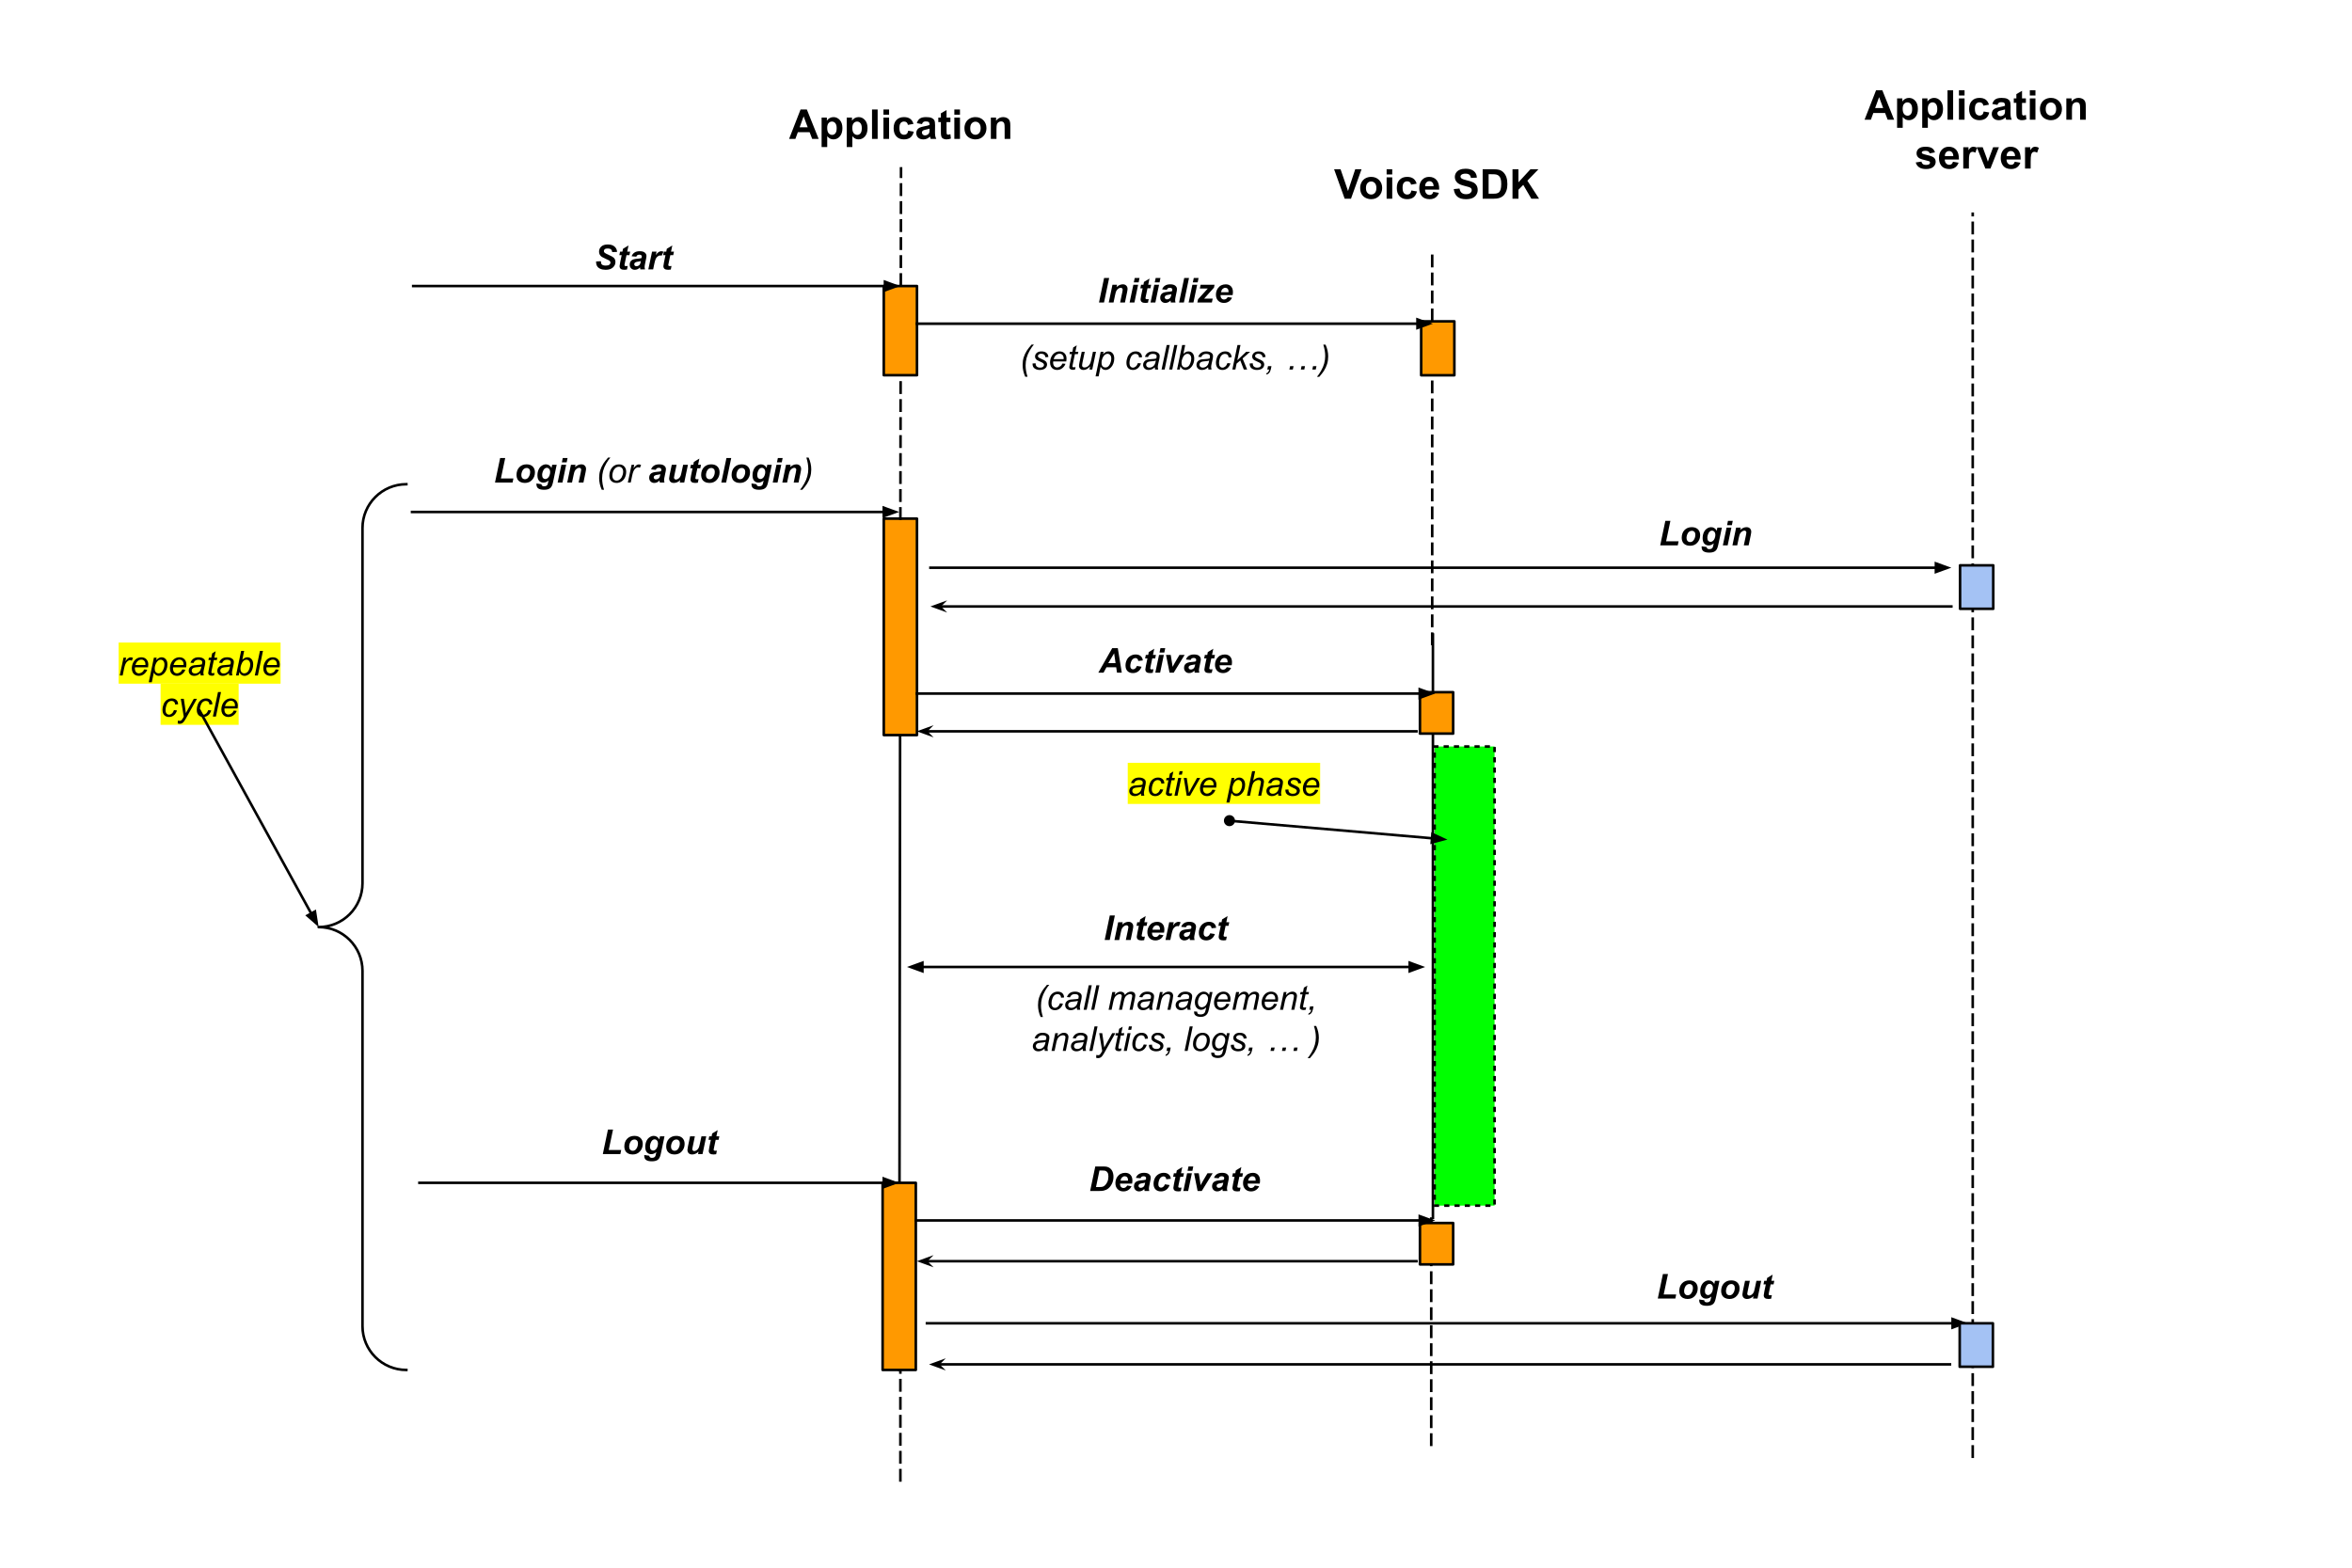 <svg viewBox="0 0 914.795 610.134" fill="none" stroke-linecap="square" stroke-miterlimit="10" xmlns="http://www.w3.org/2000/svg" data-ember-extension="1"><rect x="0" y="0" width="914.795" height="610.134" fill="#808080" stroke="none"/><clipPath id="a"><path d="M0 0h914.795v610.134H0V0z"/></clipPath><g clip-path="url(#a)"><path fill="#fff" d="M0 0h914.795v610.134H0z" fill-rule="evenodd"/><path fill="none" d="M350.197 201.766l-.441 331.15"/><path stroke="#000" stroke-linejoin="round" stroke-linecap="butt" d="M350.197 201.766l-.441 331.15"/><path fill="none" d="M291.598 30.84h117.733v34.677H291.598z"/><path fill="#000" d="M318.41 54.038h-2.516l-1-2.609h-4.578l-.953 2.61h-2.453l4.469-11.454h2.437l4.594 11.453zm-4.266-4.53l-1.578-4.25-1.547 4.25h3.125zm5.414-3.766h2.047v1.218q.39-.625 1.063-1.015.687-.39 1.515-.39 1.453 0 2.453 1.14 1.016 1.125 1.016 3.14 0 2.078-1.016 3.235-1.015 1.156-2.468 1.156-.688 0-1.25-.266-.547-.28-1.172-.953v4.188h-2.188V45.742zm2.172 4q0 1.406.547 2.078.562.656 1.36.656.765 0 1.265-.61.516-.609.516-2.015 0-1.297-.532-1.922-.515-.64-1.297-.64-.796 0-1.328.624-.53.61-.53 1.829zm7.602-4h2.047v1.218q.39-.625 1.062-1.015.688-.39 1.516-.39 1.453 0 2.453 1.14 1.015 1.125 1.015 3.14 0 2.078-1.015 3.235-1.016 1.156-2.469 1.156-.687 0-1.25-.266-.547-.28-1.172-.953v4.188h-2.187V45.742zm2.172 4q0 1.406.546 2.078.563.656 1.36.656.765 0 1.265-.61.516-.609.516-2.015 0-1.297-.531-1.922-.516-.64-1.297-.64-.797 0-1.328.624-.531.61-.531 1.829zm7.664 4.296V42.585h2.187v11.453h-2.187zm4.445-9.421v-2.032h2.187v2.032h-2.187zm0 9.421v-8.296h2.187v8.296h-2.187zm11.68-5.843l-2.172.39q-.11-.656-.5-.984-.375-.328-1-.328-.813 0-1.313.578-.484.562-.484 1.89 0 1.47.5 2.079.5.61 1.328.61.625 0 1.016-.345.406-.359.578-1.234l2.156.375q-.344 1.484-1.297 2.25-.953.75-2.547.75-1.828 0-2.906-1.14-1.078-1.157-1.078-3.188 0-2.063 1.078-3.203 1.094-1.14 2.937-1.14 1.516 0 2.407.655.906.641 1.297 1.985zm3.304.078l-2-.36q.344-1.203 1.157-1.78.828-.579 2.437-.579 1.469 0 2.188.344.718.344 1.015.89.297.532.297 1.954l-.031 2.562q0 1.094.11 1.625.109.516.39 1.11h-2.172q-.078-.22-.203-.657-.063-.187-.078-.25-.563.547-1.203.828-.641.266-1.375.266-1.282 0-2.016-.688-.734-.703-.734-1.765 0-.703.328-1.25.343-.563.937-.844.61-.297 1.75-.516 1.547-.296 2.14-.546v-.22q0-.624-.312-.89-.312-.281-1.187-.281-.578 0-.906.234-.329.235-.532.813zm2.938 1.781q-.422.14-1.344.344-.906.187-1.187.375-.438.297-.438.765 0 .47.344.813.344.328.875.328.594 0 1.14-.39.391-.297.516-.735.094-.281.094-1.062v-.438zm8.117-4.312v1.75h-1.5v3.343q0 1.016.047 1.188.047.156.187.265.157.11.375.11.313 0 .89-.203l.188 1.703q-.765.328-1.734.328-.594 0-1.078-.203-.469-.203-.703-.516-.219-.312-.297-.86-.078-.374-.078-1.546v-3.61h-1v-1.75h1v-1.656l2.203-1.28v2.937h1.5zm1.531-1.125v-2.032h2.188v2.032h-2.188zm0 9.421v-8.296h2.188v8.296h-2.188zm3.93-4.265q0-1.094.531-2.11.547-1.03 1.531-1.562 1-.547 2.22-.547 1.874 0 3.077 1.219 1.203 1.219 1.203 3.094 0 1.875-1.218 3.125-1.203 1.234-3.047 1.234-1.14 0-2.188-.516-1.031-.515-1.578-1.515-.531-1-.531-2.422zm2.25.11q0 1.234.578 1.89.594.656 1.453.656.86 0 1.438-.656.593-.656.593-1.906 0-1.22-.593-1.875-.578-.657-1.438-.657t-1.453.657q-.578.656-.578 1.89zm15.586 4.155h-2.203v-4.234q0-1.344-.14-1.734-.142-.407-.454-.625-.313-.219-.766-.219-.562 0-1.015.312-.453.313-.625.829-.172.515-.172 1.906v3.765h-2.188v-8.296h2.032v1.218q1.093-1.406 2.734-1.406.734 0 1.328.266.61.25.906.656.313.406.438.922.125.515.125 1.484v5.156z"/><path fill="none" d="M709.9 32.87h117.733v34.678H709.9z"/><path fill="#000" d="M736.712 46.569h-2.516l-1-2.61h-4.578l-.953 2.61h-2.453l4.468-11.453h2.438l4.594 11.453zm-4.266-4.531l-1.578-4.25-1.547 4.25h3.125zm5.414-3.766h2.047v1.219q.39-.625 1.063-1.016.687-.39 1.515-.39 1.453 0 2.453 1.14 1.016 1.125 1.016 3.14 0 2.079-1.016 3.235-1.015 1.157-2.468 1.157-.688 0-1.25-.266-.547-.281-1.172-.953v4.187h-2.188V38.272zm2.172 4q0 1.406.547 2.078.562.657 1.36.657.765 0 1.265-.61.516-.61.516-2.015 0-1.297-.532-1.922-.515-.641-1.297-.641-.796 0-1.328.625-.531.61-.531 1.828zm7.602-4h2.046v1.219q.391-.625 1.063-1.016.687-.39 1.516-.39 1.453 0 2.453 1.14 1.015 1.125 1.015 3.14 0 2.079-1.015 3.235-1.016 1.157-2.469 1.157-.688 0-1.25-.266-.547-.281-1.172-.953v4.187h-2.187V38.272zm2.171 4q0 1.406.547 2.078.563.657 1.36.657.765 0 1.265-.61.516-.61.516-2.015 0-1.297-.531-1.922-.516-.641-1.297-.641-.797 0-1.328.625-.532.61-.532 1.828zm7.665 4.297V35.116h2.187v11.453h-2.187zm4.445-9.422v-2.031h2.187v2.031h-2.187zm0 9.422v-8.297h2.187v8.297h-2.187zm11.68-5.844l-2.172.39q-.11-.655-.5-.983-.375-.329-1-.329-.813 0-1.313.579-.484.562-.484 1.89 0 1.469.5 2.078.5.61 1.328.61.625 0 1.016-.344.406-.36.578-1.234l2.156.375q-.344 1.484-1.297 2.25-.953.75-2.547.75-1.828 0-2.906-1.141-1.078-1.156-1.078-3.188 0-2.062 1.078-3.203 1.094-1.14 2.937-1.14 1.516 0 2.407.656.906.64 1.297 1.984zm3.304.078l-2-.359q.344-1.203 1.156-1.781.829-.578 2.438-.578 1.469 0 2.187.343.72.344 1.016.891.297.531.297 1.953l-.031 2.563q0 1.093.11 1.625.108.515.39 1.109h-2.172q-.078-.219-.203-.656-.063-.188-.078-.25-.563.547-1.204.828-.64.266-1.375.266-1.28 0-2.015-.688-.735-.703-.735-1.766 0-.703.329-1.25.343-.562.937-.843.61-.297 1.75-.516 1.547-.297 2.14-.547v-.219q0-.625-.312-.89-.312-.281-1.187-.281-.578 0-.907.234-.328.234-.53.812zm2.938 1.782q-.422.14-1.344.343-.906.188-1.188.375-.437.297-.437.766 0 .469.344.813.343.328.875.328.593 0 1.14-.391.391-.297.516-.734.094-.282.094-1.063v-.437zm8.117-4.313v1.75h-1.5v3.344q0 1.016.047 1.187.047.157.187.266.157.11.375.11.313 0 .89-.204l.188 1.703q-.765.329-1.734.329-.594 0-1.078-.204-.469-.203-.703-.515-.219-.313-.297-.86-.078-.375-.078-1.546v-3.61h-1v-1.75h1v-1.656l2.203-1.281v2.937h1.5zm1.531-1.125v-2.031h2.188v2.031h-2.188zm0 9.422v-8.297h2.188v8.297h-2.188zm3.93-4.266q0-1.093.531-2.109.547-1.031 1.531-1.562 1-.547 2.22-.547 1.874 0 3.077 1.218 1.203 1.22 1.203 3.094 0 1.875-1.218 3.125-1.204 1.235-3.047 1.235-1.14 0-2.188-.516-1.031-.516-1.578-1.516-.531-1-.531-2.422zm2.25.11q0 1.234.578 1.89.594.657 1.453.657.86 0 1.438-.657.593-.656.593-1.906 0-1.219-.593-1.875-.579-.656-1.438-.656-.86 0-1.453.656-.578.656-.578 1.89zm15.586 4.156h-2.203v-4.234q0-1.344-.141-1.735-.14-.406-.453-.625-.313-.218-.766-.218-.562 0-1.015.312-.453.313-.625.828-.172.516-.172 1.906v3.766h-2.188v-8.297h2.032v1.219q1.093-1.406 2.734-1.406.734 0 1.328.265.61.25.906.657.313.406.438.921.125.516.125 1.485v5.156zM745.118 63.194l2.203-.328q.14.64.563.969.437.328 1.218.328.844 0 1.282-.313.28-.218.28-.578 0-.25-.155-.422-.157-.156-.735-.281-2.656-.594-3.36-1.078-.983-.672-.983-1.86 0-1.078.843-1.812.86-.734 2.64-.734 1.704 0 2.532.562.828.547 1.14 1.625l-2.062.39q-.14-.484-.515-.734-.36-.265-1.047-.265-.875 0-1.25.234-.25.172-.25.453 0 .235.219.39.296.22 2.046.626 1.766.39 2.454.969.687.593.687 1.64 0 1.14-.953 1.969-.953.813-2.813.813-1.703 0-2.687-.688-.984-.687-1.297-1.875zm14.477-.266l2.187.36q-.422 1.203-1.328 1.844-.906.625-2.281.625-2.157 0-3.203-1.422-.813-1.125-.813-2.86 0-2.062 1.078-3.218 1.078-1.172 2.719-1.172 1.86 0 2.922 1.218 1.078 1.22 1.031 3.75h-5.5q.016.97.516 1.516.515.547 1.28.547.517 0 .86-.281.36-.282.532-.907zm.125-2.218q-.016-.953-.485-1.453-.469-.5-1.14-.5-.72 0-1.188.53-.469.516-.469 1.423h3.282zm6.07 4.859h-2.188v-8.297h2.032v1.172q.53-.828.937-1.094.422-.265.953-.265.75 0 1.453.406l-.687 1.922q-.547-.36-1.031-.36-.453 0-.782.25-.312.25-.5.922-.187.657-.187 2.782v2.562zm6.414 0l-3.344-8.297h2.297l1.563 4.235.453 1.406q.187-.531.234-.703.11-.36.234-.703l1.579-4.235h2.25l-3.297 8.297h-1.97zm11.414-2.64l2.188.359q-.422 1.203-1.329 1.844-.906.625-2.28.625-2.157 0-3.204-1.422-.813-1.125-.813-2.86 0-2.062 1.079-3.218 1.078-1.172 2.718-1.172 1.86 0 2.922 1.218 1.078 1.22 1.032 3.75h-5.5q.015.97.515 1.516.516.547 1.281.547.516 0 .86-.281.36-.282.531-.907zm.125-2.22q-.016-.952-.484-1.452-.47-.5-1.141-.5-.719 0-1.188.53-.468.516-.468 1.423h3.281zm6.07 4.86h-2.187v-8.297h2.031v1.172q.531-.828.938-1.094.421-.265.953-.265.75 0 1.453.406l-.688 1.922q-.547-.36-1.03-.36-.454 0-.782.25-.313.25-.5.922-.188.657-.188 2.782v2.562z"/><path fill="none" d="M168.78 89.517h154.803v20.976H168.78z"/><path fill="#000" d="M231.842 101.712l1.875-.094q.031.89.297 1.203.437.5 1.594.5.968 0 1.39-.344.438-.344.438-.828 0-.422-.36-.719-.25-.203-1.359-.687-1.11-.485-1.625-.797-.5-.328-.797-.844-.297-.516-.297-1.203 0-1.203.875-2 .875-.797 2.531-.797 1.672 0 2.594.797.922.781 1.016 2.094l-1.89.078q-.063-.688-.485-1.047-.422-.36-1.25-.36-.813 0-1.172.282-.344.281-.344.719 0 .406.328.671.313.282 1.407.75 1.64.72 2.093 1.157.672.656.672 1.672 0 1.265-1 2.156-1 .89-2.781.89-1.234 0-2.14-.406-.891-.406-1.266-1.14-.375-.75-.344-1.704zm9.046-2.438l.281-1.375h.922l.219-1.11 2.14-1.296-.5 2.406h1.141l-.281 1.375h-1.14l-.61 2.906q-.172.781-.172.89 0 .22.14.345.141.109.5.109.126 0 .61-.047l-.281 1.39q-.485.094-1 .094-.985 0-1.438-.374-.437-.376-.437-1.063 0-.313.234-1.469l.578-2.781h-.906zm6.61.578l-1.828-.156q.313-.922 1.094-1.438.781-.53 2.062-.53 1.328 0 1.97.546.64.531.64 1.313 0 .312-.063.671-.047.344-.375 1.829-.281 1.234-.281 1.734 0 .437.156.984h-1.812q-.11-.375-.14-.781-.407.453-.938.703-.532.234-1.079.234-.859 0-1.421-.562-.563-.563-.563-1.438 0-1 .61-1.578.624-.593 2.203-.718 1.343-.11 1.78-.266.126-.39.126-.625 0-.313-.25-.5-.235-.203-.703-.203-.5 0-.797.203-.281.203-.39.578zm1.781 1.734q-.171.047-.453.079-1.406.171-1.843.5-.297.234-.297.625 0 .328.234.562.234.219.61.219.421 0 .796-.203.375-.203.563-.531.187-.329.328-1l.062-.25zm4.335-3.687h1.75l-.281 1.328q.968-1.5 2.109-1.5.406 0 .86.203l-.704 1.531q-.265-.093-.547-.093-.484 0-.984.375-.5.36-.781.969-.266.609-.547 1.921l-.453 2.172h-1.875l1.453-6.906zm4.312 1.375l.28-1.375h.923l.218-1.11 2.141-1.296-.5 2.406h1.14l-.28 1.375h-1.141l-.61 2.906q-.171.781-.171.89 0 .22.14.345.14.109.5.109.125 0 .61-.047l-.282 1.39q-.484.094-1 .094-.984 0-1.437-.374-.438-.376-.438-1.063 0-.313.235-1.469l.578-2.781h-.906z"/><path fill="#f90" d="M343.74 201.766h12.914v84.19H343.74z" fill-rule="evenodd"/><path stroke="#000" stroke-linejoin="round" stroke-linecap="butt" d="M343.74 201.766h12.914v84.19H343.74z"/><path fill="none" d="M160.262 199.163h189.48"/><path stroke="#000" stroke-linejoin="round" stroke-linecap="butt" d="M160.262 199.163h183.48"/><path fill="#000" stroke="#000" stroke-linecap="butt" d="M343.743 200.814l4.538-1.651-4.538-1.652z" fill-rule="evenodd"/><path fill="none" d="M176.717 172.428H331.52v20.976H176.717z"/><path fill="#000" d="M192.53 187.716l2-9.547h1.968l-1.672 7.953h4.86l-.329 1.594h-6.828zm8.36-2.875q0-1.922 1.077-3.063 1.078-1.14 2.844-1.14 1.531 0 2.39.844.86.843.86 2.265 0 1.688-1.078 2.906-1.063 1.22-2.875 1.22-.969 0-1.734-.391-.75-.391-1.125-1.094-.36-.719-.36-1.547zm5.312-1.328q0-.672-.39-1.063-.376-.406-.985-.406-.61 0-1.078.375-.47.375-.735 1.094-.25.703-.25 1.312 0 .735.39 1.172.407.438 1.016.438.782 0 1.297-.656.735-.938.735-2.266zm2.454 4.562l1.968.297q0 .297.094.438.11.156.328.265.219.11.594.11.594 0 .937-.235.282-.187.438-.578.11-.265.266-1.11l.078-.327q-.97.812-2.016.812-1.016 0-1.672-.719-.64-.718-.64-2.093 0-1.219.437-2.235.453-1.015 1.25-1.53.797-.532 1.625-.532.703 0 1.266.375.578.36.89 1.016l.266-1.22h1.75l-1.203 5.75q-.281 1.391-.485 1.985-.203.594-.468.938-.25.359-.657.593-.39.235-.937.344-.531.11-1.172.11-1.469 0-2.219-.516-.734-.5-.734-1.656 0-.125.016-.282zm2.203-3.328q0 .781.343 1.203.36.407.891.407.484 0 .938-.375.468-.375.703-1.047.25-.688.25-1.328 0-.735-.391-1.172-.39-.453-.922-.453-.5 0-.922.39-.406.39-.687 1.219-.203.64-.203 1.156zm8.032-6.578h1.859l-.344 1.703h-1.875l.36-1.703zm-.547 2.64h1.86l-1.438 6.907h-1.875l1.453-6.906zm3.718 0h1.782l-.188.891q.656-.578 1.235-.812.578-.25 1.218-.25.844 0 1.328.5.5.484.5 1.281 0 .375-.203 1.39l-.812 3.907h-1.875l.828-3.922q.172-.875.172-1.047 0-.36-.219-.562-.203-.203-.578-.203-.406 0-.906.343-.5.344-.797.907-.203.406-.469 1.64l-.594 2.844h-1.86l1.438-6.906zM234.047 190.529q-1.015-2.25-1.015-4.61 0-1.578.406-2.922.422-1.36 1.266-2.687.562-.89 1.796-2.297h.907q-.75.812-1.61 2.297-.843 1.469-1.234 2.906-.375 1.422-.375 2.86 0 2.14.75 4.453h-.89zm2.954-5.438q0-2.016 1.188-3.344.984-1.094 2.578-1.094 1.25 0 2.016.782.765.781.765 2.11 0 1.187-.484 2.218-.485 1.016-1.375 1.562-.89.547-1.875.547-.797 0-1.469-.344-.656-.343-1-.968-.344-.64-.344-1.469zm1.172-.11q0 .97.469 1.485.469.5 1.187.5.375 0 .75-.156t.688-.469q.328-.313.547-.703.219-.406.36-.875.202-.64.202-1.234 0-.938-.468-1.454-.47-.515-1.188-.515-.562 0-1.016.265-.453.266-.828.782-.359.5-.53 1.172-.173.671-.173 1.203zm6.022 2.735l1.453-6.906h1.031l-.28 1.406q.53-.797 1.03-1.172.516-.39 1.047-.39.36 0 .875.25l-.484 1.093q-.313-.219-.672-.219-.625 0-1.281.688-.64.688-1.016 2.484l-.578 2.766h-1.125zM255.07 182.763l-1.827-.156q.312-.922 1.093-1.438.782-.531 2.063-.531 1.328 0 1.969.547.64.531.64 1.312 0 .313-.062.672-.047.344-.375 1.828-.281 1.235-.281 1.735 0 .437.156.984h-1.813q-.11-.375-.14-.781-.407.453-.938.703-.531.234-1.078.234-.86 0-1.422-.562-.562-.563-.562-1.438 0-1 .609-1.578.625-.594 2.203-.719 1.344-.109 1.781-.265.125-.39.125-.625 0-.313-.25-.5-.234-.203-.703-.203-.5 0-.797.203-.28.203-.39.578zm1.782 1.734q-.172.047-.453.078-1.406.172-1.844.5-.297.235-.297.625 0 .329.235.563.234.219.609.219.422 0 .797-.203.375-.204.562-.532.188-.328.329-1l.062-.25zm4.428-3.687h1.86l-.844 4.094q-.156.734-.156.906 0 .312.218.531.219.203.563.203.25 0 .484-.094.25-.093.5-.28.25-.204.453-.438.203-.25.375-.657.125-.296.266-.984l.703-3.281h1.86l-1.438 6.906h-1.75l.203-.937q-1.156 1.093-2.5 1.093-.86 0-1.344-.484-.484-.484-.484-1.313 0-.343.219-1.421l.812-3.844zm7.173 1.375l.281-1.375h.922l.219-1.11 2.14-1.296-.5 2.406h1.14l-.28 1.375h-1.141l-.61 2.906q-.171.781-.171.89 0 .22.14.344.141.11.5.11.125 0 .61-.047l-.281 1.39q-.485.094-1 .094-.985 0-1.438-.375-.437-.375-.437-1.062 0-.313.234-1.469l.578-2.781h-.906zm4.25 2.656q0-1.922 1.079-3.062 1.078-1.141 2.843-1.141 1.532 0 2.391.844.86.843.86 2.265 0 1.688-1.079 2.907-1.062 1.218-2.875 1.218-.968 0-1.734-.39-.75-.391-1.125-1.094-.36-.719-.36-1.547zm5.313-1.328q0-.672-.39-1.063-.376-.406-.985-.406-.61 0-1.078.375-.469.375-.734 1.094-.25.703-.25 1.312 0 .735.39 1.172.406.438 1.016.438.781 0 1.297-.656.734-.938.734-2.266zm2.532 4.203l2-9.547h1.86l-1.985 9.547h-1.875zm4-2.875q0-1.922 1.078-3.062 1.078-1.141 2.844-1.141 1.531 0 2.39.844.86.843.86 2.265 0 1.688-1.078 2.907-1.063 1.218-2.875 1.218-.969 0-1.735-.39-.75-.391-1.125-1.094-.359-.719-.359-1.547zm5.312-1.328q0-.672-.39-1.063-.375-.406-.985-.406-.609 0-1.078.375-.468.375-.734 1.094-.25.703-.25 1.312 0 .735.39 1.172.407.438 1.016.438.781 0 1.297-.656.734-.938.734-2.266zm2.454 4.562l1.97.297q0 .297.093.438.11.156.328.265.219.11.594.11.593 0 .937-.235.281-.187.438-.578.11-.265.265-1.11l.078-.327q-.968.812-2.015.812-1.016 0-1.672-.718-.64-.72-.64-2.094 0-1.219.437-2.235.453-1.015 1.25-1.53.797-.532 1.625-.532.703 0 1.265.375.579.36.891 1.016l.266-1.22h1.75l-1.203 5.75q-.282 1.391-.485 1.985-.203.594-.469.938-.25.359-.656.593-.39.235-.937.344-.532.11-1.172.11-1.469 0-2.219-.516-.734-.5-.734-1.656 0-.125.015-.282zm2.203-3.328q0 .782.344 1.203.36.407.89.407.485 0 .938-.375.47-.375.703-1.047.25-.688.25-1.328 0-.735-.39-1.172-.39-.453-.922-.453-.5 0-.922.39-.406.39-.687 1.219-.204.64-.204 1.156zm8.032-6.578h1.86l-.344 1.703h-1.875l.36-1.703zm-.546 2.64h1.859l-1.438 6.907h-1.875l1.454-6.906zm3.718 0h1.781l-.187.891q.656-.578 1.234-.812.578-.25 1.219-.25.844 0 1.328.5.5.484.5 1.281 0 .375-.203 1.39l-.812 3.907h-1.875l.828-3.922q.172-.875.172-1.047 0-.36-.22-.562-.202-.203-.577-.203-.407 0-.907.343-.5.344-.796.907-.204.406-.47 1.64l-.593 2.844h-1.86l1.438-6.906zM314.503 178.013q1.031 2.234 1.031 4.594 0 1.578-.421 2.937-.407 1.36-1.25 2.688-.563.89-1.797 2.297h-.907q.75-.829 1.594-2.313.86-1.469 1.235-2.89.39-1.422.39-2.876 0-2.14-.75-4.437h.875z"/><path fill="none" d="M361.889 220.848h397.07"/><path stroke="#000" stroke-linejoin="round" stroke-linecap="butt" d="M361.889 220.848h391.07"/><path fill="#000" stroke="#000" stroke-linecap="butt" d="M752.96 222.5l4.538-1.652-4.538-1.652z" fill-rule="evenodd"/><path fill="none" d="M585.866 196.867H740.67v20.977H585.866z"/><path fill="#000" d="M645.727 212.156l2-9.547h1.97l-1.673 7.953h4.86l-.328 1.594h-6.829zm8.36-2.875q0-1.922 1.079-3.063 1.078-1.14 2.843-1.14 1.532 0 2.391.843.86.844.86 2.266 0 1.687-1.079 2.906-1.062 1.219-2.875 1.219-.968 0-1.734-.39-.75-.391-1.125-1.095-.36-.718-.36-1.546zm5.313-1.329q0-.671-.39-1.062-.376-.406-.985-.406-.61 0-1.078.375-.469.375-.734 1.093-.25.704-.25 1.313 0 .734.39 1.172.406.437 1.016.437.781 0 1.297-.656.734-.937.734-2.266zm2.454 4.563l1.969.297q0 .297.093.437.11.157.329.266.218.11.593.11.594 0 .938-.235.281-.188.437-.578.11-.266.266-1.11l.078-.328q-.969.813-2.016.813-1.015 0-1.671-.719-.641-.719-.641-2.094 0-1.218.437-2.234.454-1.016 1.25-1.531.797-.532 1.625-.532.704 0 1.266.375.578.36.89 1.016l.266-1.219h1.75L668.51 211q-.281 1.391-.484 1.985-.203.593-.469.937-.25.36-.656.594-.39.234-.938.344-.53.11-1.172.11-1.468 0-2.218-.517-.735-.5-.735-1.656 0-.125.016-.281zm2.203-3.328q0 .781.344 1.203.36.406.89.406.485 0 .938-.375.469-.375.703-1.047.25-.687.25-1.328 0-.734-.39-1.172-.391-.453-.922-.453-.5 0-.922.39-.407.391-.688 1.22-.203.64-.203 1.156zm8.032-6.578h1.86l-.344 1.703h-1.875l.36-1.703zm-.547 2.64h1.86l-1.438 6.907h-1.875l1.453-6.907zm3.719 0h1.781l-.187.891q.656-.578 1.234-.813.578-.25 1.219-.25.843 0 1.328.5.5.485.5 1.282 0 .375-.203 1.39l-.813 3.907h-1.875l.828-3.922q.172-.875.172-1.047 0-.36-.219-.563-.203-.203-.578-.203-.406 0-.906.344t-.797.906q-.203.406-.469 1.64l-.593 2.845h-1.86l1.438-6.907z"/><path fill="none" d="M179.042 433.67h154.803v20.976H179.042z"/><path fill="#000" d="M234.465 448.957l2-9.546h1.968l-1.671 7.953h4.859l-.328 1.594h-6.828zm8.36-2.875q0-1.921 1.078-3.062 1.078-1.14 2.844-1.14 1.531 0 2.39.843.86.844.86 2.266 0 1.687-1.078 2.906-1.063 1.219-2.875 1.219-.97 0-1.735-.39-.75-.392-1.125-1.095-.36-.718-.36-1.547zm5.312-1.328q0-.672-.39-1.062-.375-.406-.985-.406-.609 0-1.078.375-.469.375-.734 1.093-.25.703-.25 1.313 0 .734.39 1.172.407.437 1.016.437.781 0 1.297-.656.734-.938.734-2.266zm2.454 4.563l1.969.297q0 .297.094.437.11.156.328.266.219.11.594.11.593 0 .937-.235.281-.188.438-.578.109-.266.265-1.11l.078-.328q-.968.813-2.015.813-1.016 0-1.672-.719-.64-.719-.64-2.094 0-1.219.437-2.234.453-1.016 1.25-1.531.797-.532 1.625-.532.703 0 1.265.375.578.36.891 1.016l.266-1.219h1.75l-1.204 5.75q-.28 1.39-.484 1.985-.203.593-.469.937-.25.36-.656.594-.39.234-.937.344-.532.109-1.172.109-1.469 0-2.219-.516-.734-.5-.734-1.656 0-.125.015-.281zm2.203-3.328q0 .781.344 1.203.36.406.89.406.485 0 .938-.375.469-.375.703-1.047.25-.687.25-1.328 0-.734-.39-1.172-.39-.453-.922-.453-.5 0-.922.39-.406.391-.688 1.22-.203.64-.203 1.156zm6.314.094q0-1.922 1.078-3.063 1.078-1.14 2.843-1.14 1.532 0 2.391.843.86.844.86 2.266 0 1.687-1.079 2.906-1.062 1.219-2.875 1.219-.968 0-1.734-.39-.75-.392-1.125-1.095-.36-.718-.36-1.547zm5.312-1.329q0-.672-.39-1.062-.376-.406-.985-.406-.61 0-1.078.375-.469.375-.734 1.093-.25.703-.25 1.313 0 .734.39 1.172.406.437 1.016.437.781 0 1.297-.656.734-.938.734-2.266zm3.985-2.703h1.86l-.844 4.094q-.156.734-.156.906 0 .313.218.531.22.204.563.204.25 0 .484-.094.25-.094.5-.281.25-.204.453-.438.203-.25.375-.656.125-.297.266-.985l.703-3.28h1.86l-1.438 6.905h-1.75l.203-.937q-1.156 1.094-2.5 1.094-.86 0-1.344-.485-.484-.484-.484-1.312 0-.344.219-1.422l.812-3.844zm7.173 1.375l.281-1.375h.922l.219-1.11 2.14-1.296-.5 2.406h1.14l-.28 1.375h-1.141l-.61 2.906q-.171.782-.171.891 0 .219.14.344.141.11.5.11.125 0 .61-.048l-.281 1.391q-.485.094-1 .094-.985 0-1.438-.375-.437-.375-.437-1.063 0-.312.234-1.469l.578-2.78h-.906z"/><path fill="none" d="M360.535 514.787h404.913"/><path stroke="#000" stroke-linejoin="round" stroke-linecap="butt" d="M360.535 514.787h398.913"/><path fill="#000" stroke="#000" stroke-linecap="butt" d="M759.448 516.44l4.538-1.653-4.538-1.651z" fill-rule="evenodd"/><path fill="none" d="M589.36 489.885h154.803v20.976H589.36z"/><path fill="#000" d="M644.783 505.173l2-9.547h1.968l-1.672 7.954h4.86l-.328 1.593h-6.828zm8.36-2.875q0-1.922 1.078-3.062t2.844-1.14q1.53 0 2.39.843.86.844.86 2.265 0 1.688-1.079 2.907-1.062 1.219-2.875 1.219-.968 0-1.734-.391-.75-.39-1.125-1.094-.36-.719-.36-1.547zm5.312-1.328q0-.672-.39-1.062-.375-.407-.985-.407t-1.078.375q-.469.375-.734 1.094-.25.703-.25 1.313 0 .734.39 1.171.407.438 1.016.438.781 0 1.297-.656.734-.938.734-2.266zm2.454 4.563l1.969.296q0 .297.093.438.11.156.329.266.218.109.593.109.594 0 .938-.234.281-.188.437-.578.11-.266.266-1.11l.078-.328q-.969.813-2.016.813-1.015 0-1.671-.72-.641-.718-.641-2.093 0-1.219.437-2.234.454-1.016 1.25-1.532.797-.53 1.625-.53.704 0 1.266.374.578.36.89 1.016l.266-1.219h1.75l-1.203 5.75q-.281 1.39-.484 1.984-.203.594-.469.938-.25.36-.656.594-.39.234-.938.343-.53.11-1.172.11-1.468 0-2.218-.516-.735-.5-.735-1.656 0-.125.016-.281zm2.203-3.329q0 .782.344 1.204.36.406.89.406.485 0 .938-.375.469-.375.703-1.047.25-.688.25-1.328 0-.735-.39-1.172-.391-.453-.922-.453-.5 0-.922.39-.407.391-.688 1.22-.203.64-.203 1.156zm6.313.094q0-1.922 1.078-3.062 1.079-1.14 2.844-1.14 1.531 0 2.39.843.86.844.86 2.265 0 1.688-1.078 2.907-1.062 1.219-2.875 1.219-.969 0-1.734-.391-.75-.39-1.125-1.094-.36-.719-.36-1.547zm5.313-1.328q0-.672-.39-1.062-.376-.407-.985-.407-.61 0-1.078.375-.469.375-.735 1.094-.25.703-.25 1.313 0 .734.391 1.171.406.438 1.016.438.78 0 1.296-.656.735-.938.735-2.266zm3.985-2.703h1.86l-.844 4.094q-.157.734-.157.906 0 .313.22.531.218.203.562.203.25 0 .484-.093.25-.094.5-.282.25-.203.453-.437.203-.25.375-.656.125-.297.266-.985l.703-3.281h1.86l-1.438 6.906h-1.75l.203-.937q-1.156 1.094-2.5 1.094-.86 0-1.344-.485-.484-.484-.484-1.312 0-.344.218-1.422l.813-3.844zm7.173 1.375l.28-1.375h.923l.218-1.11 2.141-1.296-.5 2.406h1.14l-.28 1.375h-1.141l-.61 2.906q-.171.781-.171.89 0 .22.14.345.14.109.5.109.125 0 .61-.047l-.282 1.39q-.484.094-1 .094-.984 0-1.437-.375-.438-.375-.438-1.062 0-.313.235-1.469l.578-2.781h-.906z"/><path fill="none" d="M350.197 201.766l.252-136.252"/><path stroke="#000" stroke-linejoin="round" stroke-linecap="butt" stroke-dasharray="4.0,3.0" d="M350.197 201.766l.252-136.252"/><path fill="none" d="M767.278 566.685V83.157"/><path stroke="#000" stroke-linejoin="round" stroke-linecap="butt" stroke-dasharray="4.0,3.0" d="M767.278 566.685V83.157"/><path fill="#f90" d="M343.74 111.278h12.914v34.677H343.74z" fill-rule="evenodd"/><path stroke="#000" stroke-linejoin="round" stroke-linecap="butt" d="M343.74 111.278h12.914v34.677H343.74z"/><path fill="none" d="M350.197 575.924v-60.945"/><path stroke="#000" stroke-linejoin="round" stroke-linecap="butt" stroke-dasharray="4.0,3.0" d="M350.197 575.924v-60.945"/><path fill="#f90" d="M343.286 460.142H356.2v72.787h-12.913z" fill-rule="evenodd"/><path stroke="#000" stroke-linejoin="round" stroke-linecap="butt" d="M343.286 460.142H356.2v72.787h-12.913z"/><path fill="none" d="M158.042 532.939c-9.42 0-17.055-7.636-17.055-17.055V377.71c0-9.42-7.636-17.055-17.055-17.055 9.419 0 17.055-7.636 17.055-17.056V205.427c0-9.42 7.636-17.055 17.055-17.055z"/><path fill="none" d="M158.042 532.939c-9.42 0-17.055-7.636-17.055-17.055V377.71c0-9.42-7.636-17.055-17.055-17.055 9.419 0 17.055-7.636 17.055-17.056V205.427c0-9.42 7.636-17.055 17.055-17.055"/><path stroke="#000" stroke-linejoin="round" stroke-linecap="butt" d="M158.042 532.939c-9.42 0-17.055-7.636-17.055-17.055V377.71c0-9.42-7.636-17.055-17.055-17.055h0c9.419 0 17.055-7.636 17.055-17.056V205.427h0c0-9.42 7.636-17.055 17.055-17.055"/><path fill="none" d="M18.772 255.478h117.732v20.976H18.772z"/><path fill="#ff0" d="M46.143 249.966h62.99v16h-62.99v-16z"/><path fill="none" d="M46.143 250.7h62.99v15.326h-62.99V250.7z"/><path fill="#000" d="M46.58 262.766l1.454-6.906h1.03l-.28 1.406q.53-.797 1.03-1.172.516-.39 1.048-.39.359 0 .875.25l-.485 1.093q-.312-.219-.672-.219-.625 0-1.28.688-.641.687-1.016 2.484l-.579 2.766H46.58zm9.517-2.344l1.156.11q-.25.859-1.14 1.624-.891.766-2.125.766-.766 0-1.407-.344-.64-.359-.984-1.03-.328-.688-.328-1.548 0-1.14.515-2.203.532-1.062 1.36-1.578.844-.516 1.812-.516 1.235 0 1.969.766.75.766.75 2.094 0 .5-.094 1.047h-5.093q-.032.187-.032.359 0 .969.438 1.484.453.5 1.11.5.593 0 1.171-.39.594-.39.922-1.14zm-3.422-1.719h3.875q.016-.187.016-.265 0-.875-.453-1.344-.438-.484-1.125-.484-.766 0-1.391.53-.61.516-.922 1.563zm5.178 6.72l2-9.563h1.094l-.203.953q.593-.625 1.078-.86.484-.25 1.015-.25.985 0 1.625.72.657.718.657 2.062 0 1.078-.36 1.968-.343.875-.875 1.422-.515.547-1.047.797-.53.25-1.093.25-1.25 0-1.922-1.266l-.781 3.766h-1.188zm2.328-5.485q0 .781.11 1.078.171.422.53.687.376.25.876.25 1.015 0 1.64-1.14t.625-2.328q0-.875-.421-1.36-.422-.484-1.047-.484-.453 0-.844.25-.375.234-.703.703-.328.469-.547 1.156-.219.688-.219 1.188zm10.74.484l1.157.11q-.25.859-1.14 1.624-.891.766-2.126.766-.765 0-1.406-.344-.64-.359-.984-1.03-.328-.688-.328-1.548 0-1.14.515-2.203.532-1.062 1.36-1.578.843-.516 1.812-.516 1.235 0 1.969.766.75.766.75 2.094 0 .5-.094 1.047h-5.094q-.03.187-.03.359 0 .969.437 1.484.453.5 1.11.5.593 0 1.171-.39.594-.39.922-1.14zm-3.421-1.719h3.875q.016-.187.016-.265 0-.875-.454-1.344-.437-.484-1.125-.484-.765 0-1.39.53-.61.516-.922 1.563zm10.428 3.203q-.625.532-1.187.782-.563.234-1.204.234-.968 0-1.562-.562-.578-.563-.578-1.438 0-.578.265-1.016.266-.453.704-.718.437-.282 1.062-.39.406-.079 1.516-.126 1.11-.047 1.593-.234.125-.485.125-.813 0-.406-.296-.64-.407-.329-1.188-.329-.75 0-1.219.329-.468.328-.687.937l-1.188-.11q.36-1.015 1.14-1.562.798-.547 2-.547 1.282 0 2.032.61.578.453.578 1.187 0 .547-.156 1.281l-.39 1.72q-.188.812-.188 1.327 0 .328.156.938h-1.203q-.094-.344-.125-.86zm.422-2.64q-.234.094-.531.156-.282.047-.938.11-1.031.078-1.453.218-.422.14-.64.453-.22.297-.22.672 0 .5.344.828.344.313.985.313.578 0 1.11-.313.546-.312.859-.859.312-.563.484-1.578zm5.084 2.547l-.203.953q-.422.11-.812.11-.703 0-1.125-.345-.313-.25-.313-.703 0-.234.172-1.047l.828-4.015h-.922l.188-.906h.937l.344-1.703 1.36-.813-.532 2.516h1.156l-.187.906h-1.156l-.797 3.812q-.156.735-.156.875 0 .22.109.328.125.11.406.11.39 0 .703-.078zm5.61.093q-.625.532-1.188.782-.562.234-1.203.234-.969 0-1.563-.562-.578-.563-.578-1.438 0-.578.266-1.016.266-.453.703-.718.438-.282 1.063-.39.406-.079 1.515-.126 1.11-.047 1.594-.234.125-.485.125-.813 0-.406-.297-.64-.406-.329-1.187-.329-.75 0-1.22.329-.468.328-.687.937l-1.187-.11q.36-1.015 1.14-1.562.797-.547 2-.547 1.282 0 2.032.61.578.453.578 1.187 0 .547-.156 1.281l-.391 1.72q-.188.812-.188 1.327 0 .328.157.938h-1.203q-.094-.344-.125-.86zm.421-2.64q-.234.094-.53.156-.282.047-.938.11-1.032.078-1.453.218-.422.14-.641.453-.219.297-.219.672 0 .5.344.828.344.313.984.313.578 0 1.11-.313.547-.312.859-.859.313-.563.484-1.578zm2.32 3.5l2-9.547h1.171l-.703 3.422q.562-.516 1.016-.719.453-.219.953-.219.968 0 1.609.72.64.718.64 2.093 0 .922-.265 1.687-.25.766-.64 1.282-.376.515-.782.828-.406.297-.844.453-.421.156-.828.156-.687 0-1.203-.36-.515-.359-.812-1.109l-.266 1.313h-1.047zm1.75-2.844v.234q0 .875.421 1.344.422.453 1.047.453t1.14-.422q.516-.437.844-1.343.328-.922.328-1.703 0-.875-.421-1.36-.407-.484-1.032-.484-.64 0-1.172.5-.53.484-.89 1.515-.266.766-.266 1.266zm5.568 2.844l2-9.547h1.172l-1.985 9.547h-1.187zm8.133-2.344l1.156.11q-.25.859-1.14 1.624-.891.766-2.126.766-.765 0-1.406-.344-.64-.359-.984-1.03-.328-.688-.328-1.548 0-1.14.515-2.203.532-1.062 1.36-1.578.843-.516 1.812-.516 1.235 0 1.969.766.75.766.75 2.094 0 .5-.094 1.047h-5.094q-.03.187-.03.359 0 .969.437 1.484.453.5 1.11.5.593 0 1.17-.39.595-.39.923-1.14zm-3.422-1.719h3.875q.016-.187.016-.265 0-.875-.454-1.344-.437-.484-1.125-.484-.765 0-1.39.53-.61.516-.922 1.563z"/><path fill="none" d="M109.133 250.7h3.703v15.326h-3.703V250.7zM112.836 250.7v15.326V250.7z"/><path fill="#ff0" d="M62.455 265.966H92.82v16H62.455v-16z"/><path fill="none" d="M62.455 266.7H92.82v15.326H62.455V266.7z"/><path fill="#000" d="M67.674 276.25l1.172.125q-.438 1.297-1.266 1.922-.813.625-1.844.625-1.14 0-1.844-.719-.687-.734-.687-2.047 0-1.125.437-2.218.454-1.094 1.282-1.657.843-.578 1.922-.578 1.109 0 1.765.625.656.625.656 1.657l-1.156.078q-.015-.657-.39-1.016-.375-.375-.985-.375-.703 0-1.234.453-.516.438-.813 1.36-.297.906-.297 1.75 0 .89.391 1.343.39.438.969.438.562 0 1.078-.438.531-.437.844-1.328zm1.445 5.188l.078-1.11q.36.11.703.11.36 0 .578-.172.282-.219.625-.797l.375-.688-1.156-6.921h1.172l.516 3.484q.156 1.047.265 2.078l3.094-5.562h1.234l-4.406 7.828q-.64 1.14-1.14 1.515-.5.375-1.141.375-.406 0-.797-.14zm11.883-5.188l1.172.125q-.438 1.297-1.266 1.922-.812.625-1.844.625-1.14 0-1.843-.719-.688-.734-.688-2.047 0-1.125.438-2.218.453-1.094 1.28-1.657.845-.578 1.923-.578 1.109 0 1.765.625.657.625.657 1.657l-1.157.078q-.015-.657-.39-1.016-.375-.375-.985-.375-.703 0-1.234.453-.516.438-.813 1.36-.296.906-.296 1.75 0 .89.39 1.343.39.438.969.438.562 0 1.078-.438.531-.437.844-1.328zm1.789 2.516l2-9.547h1.172l-1.985 9.547h-1.187zm8.133-2.344l1.156.11q-.25.859-1.14 1.624-.891.766-2.126.766-.765 0-1.406-.344-.64-.359-.984-1.03-.328-.688-.328-1.548 0-1.14.515-2.203.532-1.062 1.36-1.578.843-.516 1.812-.516 1.235 0 1.969.766.75.766.75 2.094 0 .5-.094 1.047h-5.094q-.03.187-.03.359 0 .969.437 1.484.453.5 1.11.5.593 0 1.17-.39.595-.39.923-1.14zm-3.422-1.719h3.875q.016-.187.016-.265 0-.875-.454-1.344-.437-.484-1.125-.484-.765 0-1.39.53-.61.516-.922 1.563z"/><path fill="none" d="M92.82 266.7v15.326V266.7zM77.638 276.454l46.299 84.189"/><path stroke="#000" stroke-linejoin="round" stroke-linecap="butt" d="M77.638 276.454l43.408 78.932"/><path fill="#000" stroke="#000" stroke-linecap="butt" d="M119.598 356.182l3.635 3.18-.74-4.772z" fill-rule="evenodd"/><path fill="none" d="M557.328 246.827v226.96"/><path stroke="#000" stroke-linejoin="round" stroke-linecap="butt" d="M557.328 246.827v226.96"/><path fill="none" d="M499.9 54.097h117.732v34.677H499.9z"/><path fill="#000" d="M522.997 77.296l-4.11-11.453h2.516l2.906 8.468 2.797-8.468h2.453l-4.094 11.453h-2.468zm6.03-4.266q0-1.094.532-2.11.547-1.03 1.531-1.562 1-.547 2.22-.547 1.874 0 3.077 1.22 1.203 1.218 1.203 3.093t-1.218 3.125q-1.203 1.234-3.047 1.234-1.14 0-2.188-.515-1.031-.516-1.578-1.516-.531-1-.531-2.422zm2.25.11q0 1.234.579 1.89.594.656 1.453.656.86 0 1.438-.656.593-.656.593-1.906 0-1.219-.593-1.875-.578-.656-1.438-.656t-1.453.656q-.578.656-.578 1.89zm8.04-5.266v-2.031h2.187v2.03h-2.187zm0 9.422v-8.297h2.187v8.297h-2.187zm11.68-5.844l-2.172.39q-.11-.656-.5-.984-.375-.328-1-.328-.813 0-1.313.578-.484.563-.484 1.89 0 1.47.5 2.079.5.61 1.328.61.625 0 1.016-.344.406-.36.578-1.235l2.156.375q-.344 1.485-1.297 2.25-.953.75-2.547.75-1.828 0-2.906-1.14-1.078-1.157-1.078-3.188 0-2.062 1.078-3.203 1.094-1.14 2.938-1.14 1.515 0 2.406.656.906.64 1.297 1.984zm6.46 3.203l2.188.36q-.422 1.203-1.328 1.843-.906.625-2.281.625-2.157 0-3.203-1.422-.813-1.125-.813-2.86 0-2.062 1.078-3.218 1.078-1.172 2.719-1.172 1.86 0 2.922 1.22 1.078 1.218 1.031 3.75h-5.5q.016.968.516 1.515.515.547 1.281.547.516 0 .86-.282.359-.28.53-.906zm.126-2.219q-.016-.953-.485-1.453-.469-.5-1.14-.5-.72 0-1.188.531-.469.516-.469 1.422h3.282zm7.843 1.125l2.25-.218q.203 1.14.828 1.671.625.532 1.672.532 1.125 0 1.688-.47.562-.483.562-1.108 0-.407-.234-.688-.234-.297-.828-.5-.406-.14-1.86-.5-1.859-.469-2.609-1.14-1.047-.938-1.047-2.297 0-.875.485-1.641.5-.766 1.437-1.156.938-.407 2.25-.407 2.156 0 3.25.954 1.094.937 1.14 2.515l-2.312.11q-.14-.891-.64-1.266-.485-.39-1.454-.39-1.015 0-1.578.406-.375.265-.375.718 0 .407.344.688.438.375 2.125.781 1.688.39 2.5.813.813.421 1.266 1.171.453.735.453 1.813 0 .984-.547 1.844-.547.86-1.547 1.28-1 .423-2.484.423-2.172 0-3.344-1-1.156-1.016-1.39-2.938zm11.25-7.718h4.235q1.422 0 2.172.218 1.015.297 1.734 1.063.719.75 1.094 1.844.375 1.093.375 2.703 0 1.422-.36 2.437-.422 1.25-1.218 2.031-.61.579-1.625.907-.766.25-2.047.25h-4.36V65.843zm2.313 1.937v7.578h1.734q.969 0 1.39-.11.563-.14.938-.468.375-.344.61-1.11.234-.765.234-2.093 0-1.328-.234-2.031-.235-.72-.657-1.11-.421-.406-1.078-.547-.484-.109-1.89-.109h-1.047zm9.289 9.516V65.843h2.312v5.078l4.672-5.078h3.11l-4.313 4.453 4.547 7h-3l-3.14-5.375-1.876 1.906v3.469h-2.312z"/><path fill="none" d="M375.866 102.396H530.67v20.977H375.866z"/><path fill="#000" d="M427.445 117.685l1.984-9.547h1.969l-2 9.547h-1.953zm5.234-6.907h1.781l-.187.89q.656-.577 1.234-.812.578-.25 1.219-.25.843 0 1.328.5.5.485.5 1.282 0 .375-.203 1.39l-.813 3.907h-1.875l.828-3.922q.172-.875.172-1.047 0-.36-.219-.563-.203-.203-.578-.203-.406 0-.906.344t-.797.906q-.203.406-.469 1.64l-.593 2.845h-1.86l1.438-6.907zm8.672-2.64h1.86l-.344 1.703h-1.875l.36-1.703zm-.546 2.64h1.859l-1.438 6.907h-1.875l1.454-6.907zm2.718 1.375l.281-1.375h.922l.22-1.11 2.14-1.296-.5 2.406h1.14l-.28 1.375h-1.142l-.609 2.907q-.172.78-.172.89 0 .219.14.344.141.11.5.11.126 0 .61-.048l-.281 1.391q-.484.094-1 .094-.984 0-1.438-.375-.437-.375-.437-1.063 0-.312.234-1.468l.578-2.782h-.906zm5.97-4.015h1.86l-.345 1.703h-1.875l.36-1.703zm-.547 2.64h1.86l-1.438 6.907h-1.875l1.453-6.907zm4.89 1.953l-1.828-.156q.313-.922 1.094-1.437.781-.532 2.063-.532 1.328 0 1.968.547.64.532.64 1.313 0 .312-.062.672-.046.343-.375 1.828-.28 1.234-.28 1.734 0 .438.155.985H455.4q-.11-.375-.14-.782-.407.453-.938.703-.531.235-1.078.235-.86 0-1.422-.563-.563-.562-.563-1.437 0-1 .61-1.578.625-.594 2.203-.72 1.344-.108 1.781-.265.125-.39.125-.625 0-.312-.25-.5-.234-.203-.703-.203-.5 0-.797.203-.281.203-.39.578zm1.782 1.735q-.172.047-.453.078-1.407.172-1.844.5-.297.234-.297.625 0 .328.234.562.235.22.61.22.422 0 .797-.204.375-.203.562-.531.188-.328.328-1l.063-.25zm2.975 3.219l2-9.547h1.859l-1.984 9.547h-1.875zm5.718-9.547h1.86l-.344 1.703h-1.875l.36-1.703zm-.547 2.64h1.86l-1.438 6.907h-1.875l1.453-6.907zm1.938 6.907l.265-1.266 3.797-4.188h-3.094l.297-1.453h5.422l-.219 1.11-3.828 4.28h3.328l-.312 1.517h-5.656zm13.71-2.875h-4.687v.171q0 .688.39 1.11.391.422.954.422.937 0 1.453-.97l1.672.282q-.484 1.016-1.313 1.516-.812.5-1.828.5-1.39 0-2.265-.875-.86-.875-.86-2.328 0-1.422.782-2.532 1.078-1.5 3.062-1.5 1.266 0 2.016.797.75.782.75 2.188 0 .672-.125 1.219zm-1.577-1.141v-.188q0-.765-.344-1.14-.344-.39-.922-.39-.578 0-1.047.437-.453.422-.61 1.28h2.923z"/><path fill="none" d="M379.587 128.475H534.39v20.976H379.587z"/><path fill="#000" d="M398.762 146.576q-1.016-2.25-1.016-4.61 0-1.578.406-2.921.422-1.36 1.266-2.688.562-.89 1.797-2.297h.906q-.75.813-1.61 2.297-.843 1.469-1.234 2.906-.375 1.422-.375 2.86 0 2.14.75 4.453h-.89zm2.844-5.172l1.188-.078q0 .515.156.875t.578.594q.422.218.969.218.781 0 1.172-.312.39-.313.39-.735 0-.312-.234-.578-.234-.281-1.172-.672-.937-.406-1.187-.578-.438-.265-.672-.625-.219-.36-.219-.828 0-.812.656-1.39.657-.594 1.828-.594 1.297 0 1.97.61.687.593.718 1.577l-1.156.078q-.032-.625-.453-.984-.407-.375-1.172-.375-.61 0-.953.281-.329.282-.329.61 0 .312.297.562.188.172 1 .531 1.36.579 1.703.922.563.532.563 1.313 0 .515-.313 1.015-.312.485-.968.782-.64.297-1.516.297-1.203 0-2.047-.594-.844-.594-.797-1.922zm11.633.016l1.156.109q-.25.86-1.14 1.625-.89.766-2.125.766-.766 0-1.406-.344-.641-.36-.985-1.031-.328-.688-.328-1.547 0-1.141.516-2.203.53-1.063 1.359-1.579.844-.515 1.813-.515 1.234 0 1.968.765.75.766.75 2.094 0 .5-.093 1.047h-5.094q-.031.188-.031.36 0 .968.437 1.484.453.5 1.11.5.593 0 1.171-.39.594-.391.922-1.141zm-3.422-1.72h3.875q.016-.187.016-.265 0-.875-.453-1.344-.438-.484-1.125-.484-.766 0-1.39.531-.61.516-.923 1.563zm8.522 3.11l-.203.953q-.422.11-.812.11-.704 0-1.125-.344-.313-.25-.313-.703 0-.235.172-1.047l.828-4.016h-.922l.188-.906h.937l.344-1.703 1.36-.813-.532 2.516h1.156l-.187.906h-1.156l-.797 3.813q-.157.734-.157.875 0 .219.11.328.125.11.406.11.39 0 .703-.079zm5.656-.297q-1.234 1.407-2.547 1.407-.797 0-1.297-.454-.484-.468-.484-1.125 0-.437.219-1.5l.844-3.984h1.171l-.921 4.406q-.11.563-.11.86 0 .39.235.609.234.219.703.219.484 0 .953-.235.484-.234.812-.64.344-.422.563-.985.14-.359.328-1.25l.625-2.984h1.187l-1.453 6.906h-1.078l.25-1.25zm2.116 3.907l2-9.563h1.094l-.204.953q.594-.625 1.079-.86.484-.25 1.015-.25.985 0 1.625.72.656.718.656 2.062 0 1.078-.359 1.969-.344.875-.875 1.422-.516.547-1.047.797-.531.25-1.094.25-1.25 0-1.921-1.266l-.782 3.766h-1.187zm2.328-5.485q0 .781.11 1.078.171.422.53.688.376.25.876.25 1.015 0 1.64-1.14.625-1.141.625-2.329 0-.875-.422-1.36-.422-.484-1.047-.484-.453 0-.843.25-.375.235-.703.703-.329.47-.547 1.157-.219.687-.219 1.187zm14.147.313l1.172.125q-.438 1.297-1.266 1.922-.813.625-1.844.625-1.14 0-1.844-.72-.687-.734-.687-2.046 0-1.125.437-2.219.454-1.094 1.282-1.656.843-.578 1.922-.578 1.109 0 1.765.625.656.625.656 1.656l-1.156.078q-.015-.656-.39-1.015-.375-.375-.985-.375-.703 0-1.234.453-.516.437-.813 1.359-.297.906-.297 1.75 0 .89.391 1.344.39.437.969.437.562 0 1.078-.437.531-.438.844-1.328zm6.554 1.656q-.625.531-1.187.781-.563.235-1.203.235-.969 0-1.563-.563-.578-.562-.578-1.437 0-.579.266-1.016.265-.453.703-.719.437-.281 1.062-.39.407-.079 1.516-.125 1.11-.047 1.594-.235.125-.484.125-.812 0-.407-.297-.641-.406-.328-1.188-.328-.75 0-1.218.328-.47.328-.688.938l-1.187-.11q.359-1.015 1.14-1.562.797-.547 2-.547 1.282 0 2.032.61.578.452.578 1.187 0 .547-.157 1.28l-.39 1.72q-.188.812-.188 1.328 0 .328.157.937h-1.204q-.093-.343-.125-.86zm.422-2.64q-.234.093-.531.156-.281.046-.937.109-1.032.078-1.454.219-.421.14-.64.453-.219.297-.219.672 0 .5.344.828.344.312.984.312.578 0 1.11-.312.546-.313.859-.86.312-.562.484-1.578zm2.225 3.5l2-9.548h1.172l-1.984 9.547h-1.188zm2.961 0l2-9.548h1.172l-1.984 9.547h-1.188zm3.055 0l2-9.548h1.172l-.703 3.422q.562-.515 1.016-.718.453-.22.953-.22.968 0 1.609.72.64.718.64 2.093 0 .922-.265 1.688-.25.765-.64 1.281-.376.516-.782.828-.406.297-.844.453-.421.157-.828.157-.687 0-1.203-.36-.515-.36-.812-1.11l-.266 1.313h-1.047zm1.75-2.844v.234q0 .875.422 1.344.422.453 1.047.453t1.14-.422q.516-.438.844-1.344.328-.922.328-1.703 0-.875-.421-1.36-.407-.484-1.032-.484-.64 0-1.172.5-.53.485-.89 1.516-.266.766-.266 1.266zm10.335 1.984q-.625.531-1.188.781-.562.235-1.203.235-.969 0-1.563-.563-.578-.562-.578-1.437 0-.579.266-1.016.266-.453.703-.719.438-.281 1.063-.39.406-.079 1.515-.125 1.11-.047 1.594-.235.125-.484.125-.812 0-.407-.297-.641-.406-.328-1.187-.328-.75 0-1.22.328-.468.328-.687.938l-1.187-.11q.36-1.015 1.14-1.562.797-.547 2-.547 1.282 0 2.032.61.578.452.578 1.187 0 .547-.156 1.28l-.391 1.72q-.188.812-.188 1.328 0 .328.157.937h-1.203q-.094-.343-.125-.86zm.421-2.64q-.234.093-.53.156-.282.046-.938.109-1.032.078-1.453.219-.422.14-.641.453-.219.297-.219.672 0 .5.344.828.344.312.984.312.578 0 1.11-.312.547-.313.859-.86.313-.562.484-1.578zm7.1.984l1.172.125q-.437 1.297-1.265 1.922-.813.625-1.844.625-1.14 0-1.844-.72-.687-.734-.687-2.046 0-1.125.437-2.219.453-1.094 1.281-1.656.844-.578 1.922-.578 1.11 0 1.766.625.656.625.656 1.656l-1.156.078q-.016-.656-.39-1.015-.376-.375-.985-.375-.703 0-1.235.453-.515.437-.812 1.359-.297.906-.297 1.75 0 .89.39 1.344.391.437.97.437.562 0 1.078-.437.53-.438.843-1.328zm1.899 2.515l2-9.547h1.172l-1.235 5.922 3.438-3.281h1.547l-2.938 2.578 1.781 4.328h-1.296l-1.375-3.547-1.438 1.235-.469 2.312h-1.187zm6.758-2.36l1.187-.077q0 .515.156.875.157.36.578.594.422.218.97.218.78 0 1.171-.312.39-.313.39-.735 0-.312-.234-.578-.234-.281-1.172-.672-.937-.406-1.187-.578-.438-.265-.672-.625-.219-.36-.219-.828 0-.812.657-1.39.656-.594 1.828-.594 1.297 0 1.968.61.688.593.72 1.577l-1.157.078q-.031-.625-.453-.984-.406-.375-1.172-.375-.61 0-.953.281-.328.282-.328.61 0 .312.297.562.187.172 1 .531 1.359.579 1.703.922.562.532.562 1.313 0 .515-.312 1.015-.313.485-.969.782-.64.297-1.516.297-1.203 0-2.047-.594-.843-.594-.796-1.922zm6.836 2.36l.28-1.328h1.345l-.235 1.156q-.234 1.047-.703 1.532-.453.5-1.094.562l.11-.515q.78-.204 1.03-1.407h-.733zm8.593 0l.281-1.328h1.344l-.297 1.328h-1.328zm4.453 0l.281-1.328h1.344l-.281 1.328h-1.344zm4.469 0l.281-1.328h1.328l-.281 1.328h-1.328zm5.14-9.703q1.032 2.235 1.032 4.594 0 1.578-.422 2.937-.406 1.36-1.25 2.688-.563.89-1.797 2.297h-.906q.75-.828 1.594-2.313.859-1.468 1.234-2.89.39-1.422.39-2.875 0-2.141-.75-4.438h.876z"/><path fill="none" d="M375.866 246.396H530.67v20.977H375.866z"/><path fill="#000" d="M434.137 259.575h-3.781l-1.14 2.11h-2.032l5.406-9.547h2.172l1.547 9.547h-1.86l-.312-2.11zm-.25-1.594l-.547-3.828-2.297 3.828h2.844zm8.297 1.094l1.813.297q-.438 1.219-1.328 1.844-.875.625-2.032.625-1.328 0-2.109-.781-.766-.782-.766-2.172 0-1.125.47-2.125.468-1 1.405-1.578.953-.579 2.078-.579 1.22 0 1.954.641.734.64.812 1.688l-1.766.187q-.062-.578-.359-.844-.281-.281-.75-.281-.547 0-1.016.406-.468.39-.718 1.203-.25.797-.25 1.5 0 .61.297.954.296.328.75.328.453 0 .859-.328.422-.329.656-.985zm3.194-2.922l.281-1.375h.922l.219-1.11 2.14-1.296-.5 2.406h1.141l-.281 1.375h-1.14l-.61 2.907q-.172.78-.172.89 0 .219.14.344.141.11.5.11.126 0 .61-.048l-.281 1.391q-.485.094-1 .094-.985 0-1.438-.375-.437-.375-.437-1.063 0-.312.234-1.468l.578-2.782h-.906zm5.97-4.015h1.859l-.344 1.703h-1.875l.36-1.703zm-.547 2.64h1.86l-1.438 6.907h-1.875l1.453-6.907zm5.703 6.907h-1.61l-1.375-6.907h1.828l.485 3.016q.203 1.219.25 1.625.047-.11.437-.844.407-.734.5-.89l1.72-2.907h2.015l-4.25 6.907zm6.6-4.954l-1.828-.156q.312-.922 1.093-1.437.782-.532 2.063-.532 1.328 0 1.969.547.64.532.64 1.313 0 .312-.062.672-.047.343-.375 1.828-.282 1.234-.282 1.734 0 .438.157.985h-1.813q-.11-.375-.14-.782-.407.453-.938.703-.531.235-1.078.235-.86 0-1.422-.563-.562-.562-.562-1.437 0-1 .609-1.578.625-.594 2.203-.72 1.344-.108 1.781-.265.125-.39.125-.625 0-.312-.25-.5-.234-.203-.703-.203-.5 0-.797.203-.281.203-.39.578zm1.78 1.735q-.171.047-.452.078-1.406.172-1.844.5-.297.234-.297.625 0 .328.235.562.234.22.609.22.422 0 .797-.204.375-.203.562-.531.188-.328.328-1l.063-.25zm3.46-2.313l.282-1.375h.921l.22-1.11 2.14-1.296-.5 2.406h1.14l-.28 1.375h-1.141l-.61 2.907q-.172.78-.172.89 0 .219.14.344.142.11.5.11.126 0 .61-.048l-.281 1.391q-.484.094-1 .094-.984 0-1.437-.375-.438-.375-.438-1.063 0-.312.234-1.468l.579-2.782h-.907zm10.704 2.657h-4.687v.171q0 .688.39 1.11.391.422.953.422.938 0 1.454-.97l1.671.282q-.484 1.016-1.312 1.516-.813.5-1.828.5-1.39 0-2.266-.875-.86-.875-.86-2.328 0-1.422.782-2.532 1.078-1.5 3.063-1.5 1.265 0 2.015.797.75.782.75 2.188 0 .672-.125 1.219zm-1.578-1.141v-.188q0-.765-.344-1.14-.343-.39-.922-.39-.578 0-1.046.437-.454.422-.61 1.28h2.922z"/><path fill="none" d="M352.761 376.173h201.543"/><path stroke="#000" stroke-linejoin="round" stroke-linecap="butt" d="M358.761 376.173h189.543"/><path fill="#000" stroke="#000" stroke-linecap="butt" d="M358.761 374.521l-4.538 1.652 4.538 1.652zM548.304 377.825l4.539-1.652-4.539-1.652z" fill-rule="evenodd"/><path fill="none" d="M375.866 350.396H530.67v20.977H375.866z"/><path fill="#000" d="M429.664 365.685l1.984-9.547h1.969l-2 9.547h-1.953zm5.234-6.907h1.781l-.187.89q.656-.577 1.234-.812.578-.25 1.219-.25.844 0 1.328.5.5.485.5 1.282 0 .375-.203 1.39l-.813 3.906h-1.875l.829-3.921q.171-.875.171-1.047 0-.36-.218-.563-.203-.203-.578-.203-.407 0-.907.344t-.797.906q-.203.406-.468 1.64l-.594 2.845h-1.86l1.438-6.907zm7.141 1.375l.282-1.375h.922l.218-1.11 2.14-1.296-.5 2.406h1.142l-.282 1.375h-1.14l-.61 2.906q-.172.782-.172.891 0 .219.141.344.14.11.5.11.125 0 .61-.048l-.282 1.391q-.484.094-1 .094-.984 0-1.437-.375-.438-.375-.438-1.063 0-.312.235-1.469l.578-2.78h-.907zm10.704 2.656h-4.687v.172q0 .688.39 1.11.391.422.954.422.937 0 1.453-.97l1.672.282q-.485 1.016-1.313 1.516-.812.5-1.828.5-1.39 0-2.266-.875-.859-.875-.859-2.328 0-1.422.781-2.532 1.078-1.5 3.063-1.5 1.265 0 2.015.797.75.781.75 2.188 0 .672-.125 1.219zm-1.578-1.14v-.188q0-.765-.343-1.14-.344-.39-.922-.39-.578 0-1.047.437-.453.422-.61 1.28h2.922zm3.6-2.89h1.75l-.281 1.327q.969-1.5 2.11-1.5.406 0 .859.204l-.703 1.53q-.266-.093-.547-.093-.485 0-.985.375-.5.36-.78.969-.266.61-.548 1.922l-.453 2.172h-1.875l1.453-6.907zm6.484 1.952l-1.828-.156q.312-.922 1.094-1.437.78-.532 2.062-.532 1.328 0 1.969.547.64.531.64 1.313 0 .312-.062.672-.047.343-.375 1.828-.281 1.234-.281 1.734 0 .438.156.985h-1.813q-.109-.375-.14-.782-.406.453-.938.703-.531.235-1.078.235-.86 0-1.422-.563-.562-.562-.562-1.437 0-1 .61-1.578.624-.594 2.202-.72 1.344-.108 1.782-.265.125-.39.125-.625 0-.312-.25-.5-.235-.203-.704-.203-.5 0-.796.203-.282.203-.391.578zm1.781 1.735q-.172.047-.453.078-1.406.172-1.844.5-.297.234-.297.625 0 .328.235.562.234.22.61.22.421 0 .796-.204.375-.203.563-.531.187-.328.328-1l.062-.25zm7.678.61l1.813.296q-.438 1.219-1.328 1.844-.875.625-2.032.625-1.328 0-2.109-.781-.766-.782-.766-2.172 0-1.125.47-2.125.468-1 1.405-1.578.954-.579 2.079-.579 1.218 0 1.953.641.734.64.812 1.688l-1.765.187q-.063-.578-.36-.844-.281-.281-.75-.281-.547 0-1.015.406-.47.39-.72 1.203-.25.797-.25 1.5 0 .61.298.954.297.328.75.328t.859-.328q.422-.329.656-.985zm3.194-2.923l.281-1.375h.922l.219-1.11 2.14-1.296-.5 2.406h1.141l-.281 1.375h-1.14l-.61 2.906q-.172.782-.172.891 0 .219.14.344.141.11.5.11.126 0 .61-.048l-.281 1.391q-.485.094-1 .094-.985 0-1.438-.375-.437-.375-.437-1.063 0-.312.234-1.469l.578-2.78h-.906z"/><path fill="none" d="M380.024 380.974h154.803v30.11H380.024z"/><path fill="#000" d="M404.747 395.641q-1.016-2.25-1.016-4.609 0-1.578.406-2.922.422-1.36 1.266-2.687.562-.891 1.797-2.297h.906q-.75.812-1.61 2.297-.843 1.468-1.234 2.906-.375 1.422-.375 2.86 0 2.14.75 4.452h-.89zm7.516-5.328l1.172.125q-.437 1.297-1.266 1.922-.812.625-1.843.625-1.14 0-1.844-.719-.688-.734-.688-2.047 0-1.125.438-2.218.453-1.094 1.281-1.657.844-.578 1.922-.578 1.11 0 1.766.625.656.625.656 1.657l-1.156.078q-.016-.657-.39-1.016-.376-.375-.985-.375-.703 0-1.235.453-.515.438-.812 1.36-.297.906-.297 1.75 0 .89.39 1.343.391.438.97.438.562 0 1.077-.438.532-.437.844-1.328zm6.555 1.656q-.625.532-1.188.782-.562.234-1.203.234-.969 0-1.562-.562-.578-.563-.578-1.438 0-.578.265-1.016.266-.453.703-.718.438-.282 1.063-.39.406-.079 1.515-.126 1.11-.047 1.594-.234.125-.485.125-.813 0-.406-.297-.64-.406-.329-1.187-.329-.75 0-1.219.329-.469.328-.687.937l-1.188-.11q.36-1.015 1.14-1.562.798-.547 2-.547 1.282 0 2.032.61.578.453.578 1.187 0 .547-.156 1.281l-.39 1.72q-.188.812-.188 1.327 0 .328.156.938h-1.203q-.094-.344-.125-.86zm.422-2.64q-.235.094-.532.156-.28.047-.937.11-1.031.078-1.453.218-.422.14-.64.453-.22.297-.22.672 0 .5.344.828.344.313.985.313.578 0 1.109-.313.547-.312.86-.859.312-.563.484-1.578zm2.225 3.5l2-9.547h1.172l-1.985 9.547h-1.187zm2.96 0l2-9.547h1.173l-1.985 9.547h-1.187zm6.759 0l1.437-6.906h1.188l-.25 1.14q.656-.75 1.172-1.015.53-.282 1.125-.282.656 0 1.078.344.437.328.578.953.515-.656 1.094-.969.593-.328 1.234-.328.875 0 1.297.407.437.406.437 1.156 0 .312-.156 1.047l-.922 4.453h-1.172l.938-4.563q.125-.562.125-.812 0-.328-.219-.516-.203-.203-.594-.203-.531 0-1.078.328-.547.313-.86.828-.296.516-.515 1.594l-.703 3.344h-1.187l.984-4.672q.11-.469.11-.672 0-.344-.22-.547-.218-.203-.546-.203-.5 0-1.063.328-.547.313-.89.875-.344.563-.563 1.625l-.687 3.266h-1.172zm15.774-.86q-.625.532-1.188.782-.562.234-1.203.234-.968 0-1.562-.562-.578-.563-.578-1.438 0-.578.265-1.016.266-.453.703-.718.438-.282 1.063-.39.406-.079 1.516-.126 1.109-.047 1.593-.234.125-.485.125-.813 0-.406-.297-.64-.406-.329-1.187-.329-.75 0-1.219.329-.469.328-.687.937l-1.188-.11q.36-1.015 1.14-1.562.798-.547 2-.547 1.282 0 2.032.61.578.453.578 1.187 0 .547-.156 1.281l-.39 1.72q-.188.812-.188 1.327 0 .328.156.938h-1.203q-.094-.344-.125-.86zm.422-2.64q-.235.094-.531.156-.282.047-.938.11-1.031.078-1.453.218-.422.14-.64.453-.22.297-.22.672 0 .5.344.828.344.313.985.313.578 0 1.11-.313.546-.312.858-.859.313-.563.485-1.578zm2.319 3.5l1.453-6.906h1.062l-.25 1.203q.688-.719 1.297-1.032.61-.328 1.234-.328.844 0 1.313.453.484.454.484 1.22 0 .374-.172 1.202l-.875 4.188h-1.171l.921-4.375q.125-.64.125-.953 0-.344-.234-.547-.234-.219-.687-.219-.907 0-1.61.656-.703.641-1.031 2.22l-.672 3.218h-1.187zm12.084-.86q-.625.532-1.188.782-.562.234-1.203.234-.968 0-1.562-.562-.578-.563-.578-1.438 0-.578.265-1.016.266-.453.703-.718.438-.282 1.063-.39.406-.079 1.516-.126 1.109-.047 1.593-.234.125-.485.125-.813 0-.406-.297-.64-.406-.329-1.187-.329-.75 0-1.219.329-.469.328-.687.937l-1.188-.11q.36-1.015 1.14-1.562.798-.547 2-.547 1.282 0 2.032.61.578.453.578 1.187 0 .547-.156 1.281l-.39 1.72q-.188.812-.188 1.327 0 .328.156.938h-1.203q-.094-.344-.125-.86zm.422-2.64q-.235.094-.531.156-.282.047-.938.11-1.031.078-1.453.218-.422.14-.64.453-.22.297-.22.672 0 .5.344.828.344.313.985.313.578 0 1.109-.313.547-.312.86-.859.312-.563.484-1.578zm2.256 4.125l1.187.11q0 .405.11.609.11.203.344.312.328.14.828.14 1.062 0 1.531-.546.312-.375.578-1.625l.11-.563q-.922.938-1.954.938-1.047 0-1.75-.766-.703-.781-.703-2.187 0-1.172.547-2.14.563-.985 1.328-1.47.766-.5 1.578-.5 1.36 0 2.094 1.282l.234-1.125h1.079l-1.391 6.671q-.219 1.094-.594 1.704-.375.625-1.031.953-.656.343-1.531.343-.828 0-1.438-.218-.594-.203-.89-.625-.297-.407-.297-.953 0-.157.031-.344zm1.469-3.688q0 .72.14 1.078.203.5.563.766.36.25.797.25.578 0 1.14-.406.578-.406.938-1.25.36-.86.36-1.625 0-.86-.485-1.36-.469-.515-1.156-.515-.438 0-.844.234-.39.235-.75.703-.344.47-.531 1.141-.172.656-.172.984zm11.084.72l1.156.108q-.25.86-1.14 1.625-.89.766-2.125.766-.766 0-1.407-.344-.64-.359-.984-1.03-.328-.688-.328-1.548 0-1.14.516-2.203.53-1.062 1.359-1.578.844-.516 1.812-.516 1.235 0 1.97.766.75.766.75 2.094 0 .5-.095 1.047h-5.093q-.032.187-.032.359 0 .969.438 1.484.453.5 1.11.5.593 0 1.171-.39.594-.39.922-1.14zm-3.422-1.72h3.875q.016-.187.016-.265 0-.875-.453-1.344-.438-.484-1.125-.484-.766 0-1.39.53-.61.516-.923 1.563zm5.756 4.063l1.438-6.906h1.187l-.25 1.14q.657-.75 1.172-1.015.532-.282 1.125-.282.657 0 1.078.344.438.328.579.953.515-.656 1.093-.969.594-.328 1.235-.328.875 0 1.297.407.437.406.437 1.156 0 .312-.156 1.047l-.922 4.453h-1.172l.938-4.563q.125-.562.125-.812 0-.328-.22-.516-.202-.203-.593-.203-.531 0-1.078.328-.547.313-.86.828-.296.516-.515 1.594l-.703 3.344h-1.188l.985-4.672q.11-.469.11-.672 0-.344-.22-.547-.218-.203-.547-.203-.5 0-1.062.328-.547.313-.89.875-.344.563-.563 1.625l-.688 3.266h-1.172zm16.181-2.344l1.156.11q-.25.859-1.14 1.624-.891.766-2.125.766-.766 0-1.407-.344-.64-.359-.984-1.03-.328-.688-.328-1.548 0-1.14.516-2.203.53-1.062 1.359-1.578.844-.516 1.812-.516 1.235 0 1.97.766.75.766.75 2.094 0 .5-.095 1.047h-5.093q-.032.187-.032.359 0 .969.438 1.484.453.5 1.11.5.593 0 1.171-.39.594-.39.922-1.14zm-3.422-1.719h3.875q.016-.187.016-.265 0-.875-.453-1.344-.438-.484-1.125-.484-.766 0-1.391.53-.61.516-.922 1.563zm5.756 4.063l1.453-6.906h1.063l-.25 1.203q.687-.719 1.297-1.032.61-.328 1.234-.328.844 0 1.313.453.484.454.484 1.22 0 .374-.172 1.202l-.875 4.188h-1.172l.922-4.375q.125-.64.125-.953 0-.344-.234-.547-.235-.219-.688-.219-.906 0-1.609.656-.703.641-1.031 2.22l-.672 3.218h-1.188zm10.178-.953l-.203.953q-.422.11-.812.11-.703 0-1.125-.345-.313-.25-.313-.703 0-.234.172-1.047l.828-4.015h-.922l.188-.906h.937l.344-1.704 1.36-.812-.532 2.516h1.157l-.188.906h-1.156l-.797 3.812q-.156.735-.156.875 0 .22.11.328.124.11.405.11.391 0 .703-.078zm1.22.953l.28-1.328h1.344l-.234 1.156q-.235 1.047-.703 1.531-.454.5-1.094.563l.11-.516q.78-.203 1.03-1.406h-.734zM406.241 407.97q-.625.53-1.187.78-.563.235-1.203.235-.969 0-1.563-.562-.578-.563-.578-1.438 0-.578.266-1.016.265-.453.703-.718.437-.282 1.062-.39.407-.079 1.516-.126 1.11-.047 1.594-.234.125-.485.125-.813 0-.406-.297-.64-.406-.329-1.188-.329-.75 0-1.218.329-.47.328-.688.937l-1.187-.11q.359-1.015 1.14-1.562.797-.547 2-.547 1.282 0 2.032.61.578.453.578 1.187 0 .547-.157 1.281l-.39 1.72q-.188.812-.188 1.327 0 .328.157.938h-1.204q-.093-.344-.125-.86zm.422-2.641q-.234.094-.531.156-.281.047-.937.11-1.032.078-1.454.218-.421.14-.64.453-.219.297-.219.672 0 .5.344.828.344.313.984.313.578 0 1.11-.313.546-.312.859-.859.312-.563.484-1.578zm2.319 3.5l1.453-6.906h1.063l-.25 1.203q.687-.719 1.297-1.032.609-.328 1.234-.328.844 0 1.312.453.485.454.485 1.22 0 .374-.172 1.202l-.875 4.188h-1.172l.922-4.375q.125-.64.125-.953 0-.344-.234-.547-.235-.219-.688-.219-.906 0-1.61.656-.702.641-1.03 2.22l-.672 3.218h-1.188zm12.084-.86q-.625.532-1.187.782-.563.234-1.203.234-.969 0-1.563-.562-.578-.563-.578-1.438 0-.578.266-1.016.265-.453.703-.718.437-.282 1.062-.39.407-.079 1.516-.126 1.11-.047 1.594-.234.125-.485.125-.813 0-.406-.297-.64-.406-.329-1.188-.329-.75 0-1.218.329-.47.328-.688.937l-1.187-.11q.359-1.015 1.14-1.562.797-.547 2-.547 1.281 0 2.031.61.579.453.579 1.187 0 .547-.157 1.281l-.39 1.72q-.188.812-.188 1.327 0 .328.156.938h-1.203q-.093-.344-.125-.86zm.422-2.64q-.234.094-.531.156-.281.047-.938.11-1.03.078-1.453.218-.422.14-.64.453-.219.297-.219.672 0 .5.344.828.343.313.984.313.578 0 1.11-.313.546-.312.859-.859.312-.563.484-1.578zm2.225 3.5l2-9.547h1.172l-1.984 9.547h-1.188zm2.618 2.672l.078-1.11q.36.11.703.11.36 0 .578-.172.281-.219.625-.797l.375-.688-1.156-6.921h1.172l.515 3.484q.156 1.047.266 2.078l3.094-5.562h1.234l-4.406 7.828q-.64 1.14-1.14 1.515-.5.375-1.142.375-.406 0-.796-.14zm9.867-3.625l-.203.953q-.422.11-.813.11-.703 0-1.125-.345-.312-.25-.312-.703 0-.234.171-1.047l.829-4.015h-.922l.187-.906h.938l.343-1.704 1.36-.812-.531 2.516h1.156l-.188.906h-1.156l-.797 3.812q-.156.735-.156.875 0 .22.11.328.124.11.406.11.39 0 .703-.078zm2.609-7.25l.281-1.344h1.172l-.281 1.344h-1.172zm-1.719 8.203l1.453-6.906h1.172l-1.437 6.906h-1.188zm7.79-2.516l1.171.125q-.437 1.297-1.265 1.922-.813.625-1.844.625-1.14 0-1.844-.719-.687-.734-.687-2.047 0-1.125.437-2.218.453-1.094 1.281-1.657.844-.578 1.922-.578 1.11 0 1.766.625.656.625.656 1.657l-1.156.078q-.016-.657-.39-1.016-.376-.375-.985-.375-.703 0-1.234.453-.516.438-.813 1.36-.297.906-.297 1.75 0 .89.39 1.343.391.438.97.438.562 0 1.078-.438.53-.437.843-1.328zm1.992.156l1.187-.078q0 .516.156.875.157.36.578.594.422.219.97.219.78 0 1.171-.313.39-.312.39-.734 0-.313-.234-.578-.234-.281-1.172-.672-.937-.406-1.187-.578-.438-.266-.672-.625-.219-.36-.219-.828 0-.813.657-1.39.656-.595 1.828-.595 1.297 0 1.968.61.688.593.72 1.578l-1.157.078q-.031-.625-.453-.984-.406-.375-1.172-.375-.61 0-.953.28-.328.282-.328.61 0 .313.297.563.187.172 1 .531 1.359.578 1.703.922.562.531.562 1.312 0 .516-.312 1.016-.313.484-.969.781-.64.297-1.516.297-1.203 0-2.047-.594-.843-.593-.796-1.922zm6.836 2.36l.28-1.328h1.345l-.235 1.156q-.234 1.047-.703 1.531-.453.5-1.094.563l.11-.516q.78-.203 1.03-1.406h-.733zm7.03 0l2-9.547h1.172l-1.984 9.547h-1.187zm3.274-2.625q0-2.016 1.188-3.344.984-1.094 2.578-1.094 1.25 0 2.015.782.766.78.766 2.109 0 1.187-.484 2.219-.485 1.015-1.375 1.562-.891.547-1.875.547-.797 0-1.47-.344-.655-.343-1-.968-.343-.641-.343-1.47zm1.172-.11q0 .97.469 1.485.469.5 1.187.5.375 0 .75-.156.375-.157.688-.47.328-.312.547-.702.218-.407.359-.875.203-.64.203-1.235 0-.937-.469-1.453-.468-.515-1.187-.515-.563 0-1.016.265-.453.266-.828.781-.36.5-.531 1.172-.172.672-.172 1.203zm5.96 3.36l1.187.11q0 .405.11.609.109.203.343.312.328.14.828.14 1.063 0 1.531-.546.313-.375.578-1.625l.11-.563q-.922.938-1.953.938-1.047 0-1.75-.766-.703-.781-.703-2.187 0-1.172.546-2.14.563-.985 1.329-1.47.765-.5 1.578-.5 1.36 0 2.093 1.282l.235-1.125h1.078l-1.39 6.671q-.22 1.094-.594 1.704-.375.625-1.032.953-.656.343-1.53.343-.829 0-1.438-.218-.594-.203-.891-.625-.297-.407-.297-.953 0-.157.031-.344zm1.468-3.688q0 .72.14 1.078.204.5.563.766.36.25.797.25.578 0 1.14-.406.579-.406.938-1.25.36-.86.36-1.625 0-.86-.485-1.36-.469-.515-1.156-.515-.438 0-.844.234-.39.235-.75.703-.344.47-.531 1.141-.172.656-.172.984zm6.116.703l1.187-.078q0 .516.156.875.157.36.579.594.421.219.968.219.782 0 1.172-.313.39-.312.39-.734 0-.313-.234-.578-.234-.281-1.171-.672-.938-.406-1.188-.578-.437-.266-.672-.625-.219-.36-.219-.828 0-.813.657-1.39.656-.595 1.828-.595 1.297 0 1.969.61.687.593.718 1.578l-1.156.078q-.031-.625-.453-.984-.406-.375-1.172-.375-.61 0-.953.28-.328.282-.328.61 0 .313.297.563.187.172 1 .531 1.36.578 1.703.922.562.531.562 1.312 0 .516-.312 1.016-.313.484-.969.781-.64.297-1.516.297-1.203 0-2.046-.594-.844-.593-.797-1.922zm6.836 2.36l.28-1.328h1.345l-.235 1.156q-.234 1.047-.703 1.531-.453.5-1.094.563l.11-.516q.781-.203 1.031-1.406h-.734zm8.593 0l.281-1.328h1.344l-.297 1.328h-1.328zm4.453 0l.281-1.328h1.344l-.281 1.328h-1.344zm4.469 0l.281-1.328h1.328l-.28 1.328h-1.329zm8.844-9.703q1.03 2.234 1.03 4.593 0 1.579-.421 2.938-.406 1.36-1.25 2.687-.563.891-1.797 2.297h-.906q.75-.828 1.594-2.312.859-1.469 1.234-2.89.39-1.423.39-2.876 0-2.14-.75-4.437h.876z"/><path fill="none" d="M379.36 448.036h154.803v20.977H379.36z"/><path fill="#000" d="M424 463.324l2-9.547h2.562q1.078 0 1.375.032.594.062 1.062.25.47.187.844.515.39.328.656.797.282.453.422 1.063.157.593.157 1.312 0 1.531-.594 2.735-.578 1.187-1.469 1.89-.687.547-1.766.813-.609.14-1.89.14h-3.36zm2.28-1.53h1q1.079 0 1.563-.126.485-.14.89-.516.579-.515.97-1.39.406-.89.406-2.078 0-1.016-.328-1.516-.328-.516-.813-.687-.344-.125-1.203-.125h-1.14l-1.344 6.437zm14.032-1.345h-4.687v.172q0 .688.39 1.11.39.421.953.421.938 0 1.453-.968l1.672.281q-.484 1.016-1.312 1.516-.813.5-1.828.5-1.39 0-2.266-.875-.86-.875-.86-2.329 0-1.421.782-2.53 1.078-1.5 3.062-1.5 1.266 0 2.016.796.75.781.75 2.188 0 .671-.125 1.218zm-1.578-1.14v-.188q0-.765-.344-1.14-.344-.391-.922-.391-.578 0-1.047.437-.453.422-.609 1.282h2.922zm4.897-.938l-1.828-.156q.312-.922 1.093-1.438.782-.53 2.063-.53 1.328 0 1.969.546.64.531.64 1.313 0 .312-.062.671-.047.344-.375 1.829-.281 1.234-.281 1.734 0 .437.156.984h-1.813q-.11-.375-.14-.78-.407.452-.938.702-.531.235-1.078.235-.86 0-1.422-.563-.562-.562-.562-1.437 0-1 .609-1.579.625-.593 2.203-.718 1.344-.11 1.781-.266.125-.39.125-.625 0-.312-.25-.5-.234-.203-.703-.203-.5 0-.797.203-.28.203-.39.578zm1.781 1.735q-.172.046-.453.078-1.406.172-1.844.5-.297.234-.297.625 0 .328.235.562.234.219.609.219.422 0 .797-.203.375-.203.562-.531.188-.329.329-1l.062-.25zm7.678.609l1.813.297q-.438 1.219-1.328 1.844-.875.625-2.032.625-1.328 0-2.11-.782-.765-.78-.765-2.172 0-1.125.469-2.125t1.406-1.578q.953-.578 2.078-.578 1.22 0 1.954.64.734.641.812 1.688l-1.766.188q-.062-.578-.359-.844-.281-.281-.75-.281-.547 0-1.016.406-.468.39-.718 1.203-.25.797-.25 1.5 0 .61.297.953.296.328.75.328.453 0 .859-.328.422-.328.656-.984zm3.194-2.922l.281-1.375h.922l.219-1.11 2.14-1.296-.5 2.406h1.141l-.281 1.375h-1.14l-.61 2.906q-.172.782-.172.891 0 .219.14.344.141.11.5.11.125 0 .61-.048l-.281 1.39q-.485.095-1 .095-.985 0-1.438-.375-.437-.375-.437-1.063 0-.312.234-1.469l.578-2.78h-.906zm5.97-4.016h1.859l-.344 1.704h-1.875l.36-1.704zm-.547 2.641h1.859l-1.438 6.906h-1.875l1.454-6.906zm5.703 6.906h-1.61l-1.375-6.906h1.828l.485 3.016q.203 1.218.25 1.625.047-.11.437-.844.406-.734.5-.89l1.719-2.907h2.016l-4.25 6.906zm6.6-4.953l-1.829-.156q.313-.922 1.094-1.438.781-.53 2.063-.53 1.328 0 1.968.546.641.531.641 1.313 0 .312-.062.671-.047.344-.375 1.829-.282 1.234-.282 1.734 0 .437.157.984h-1.813q-.11-.375-.14-.78-.407.452-.938.702-.531.235-1.078.235-.86 0-1.422-.563-.563-.562-.563-1.437 0-1 .61-1.579.625-.593 2.203-.718 1.344-.11 1.781-.266.125-.39.125-.625 0-.312-.25-.5-.234-.203-.703-.203-.5 0-.797.203-.281.203-.39.578zm1.78 1.735q-.171.046-.452.078-1.407.172-1.844.5-.297.234-.297.625 0 .328.234.562.235.219.61.219.422 0 .797-.203.375-.203.562-.531.188-.329.328-1l.063-.25zm3.46-2.313l.281-1.375h.922l.22-1.11 2.14-1.296-.5 2.406h1.14l-.28 1.375h-1.142l-.609 2.906q-.172.782-.172.891 0 .219.14.344.141.11.5.11.126 0 .61-.048l-.281 1.39q-.484.095-1 .095-.984 0-1.438-.375-.437-.375-.437-1.063 0-.312.234-1.469l.578-2.78h-.906zm10.704 2.656h-4.687v.172q0 .688.39 1.11.39.421.953.421.938 0 1.454-.968l1.671.281q-.484 1.016-1.312 1.516-.813.5-1.828.5-1.39 0-2.266-.875-.86-.875-.86-2.329 0-1.421.782-2.53 1.078-1.5 3.063-1.5 1.265 0 2.015.796.75.781.75 2.188 0 .671-.125 1.218zm-1.578-1.14v-.188q0-.765-.344-1.14-.343-.391-.922-.391-.578 0-1.046.437-.454.422-.61 1.282h2.922z"/><path fill="#0f0" d="M557.99 290.404h23.307v178.614h-23.308z" fill-rule="evenodd"/><path stroke="#000" stroke-linejoin="round" stroke-linecap="butt" stroke-dasharray="1.0,3.0" d="M557.99 290.404h23.307v178.614h-23.308z"/><path fill="none" d="M398.647 290.404H553.45v28.693H398.647z"/><path fill="#ff0" d="M438.632 296.75h74.834v16H438.63v-16z"/><path fill="none" d="M438.632 297.485h74.834v15.326H438.63v-15.326z"/><path fill="#000" d="M443.74 308.691q-.624.532-1.187.782-.562.234-1.203.234-.968 0-1.562-.563-.578-.562-.578-1.437 0-.578.265-1.016.266-.453.703-.718.438-.282 1.063-.391.406-.078 1.516-.125 1.109-.047 1.593-.234.125-.485.125-.813 0-.406-.297-.64-.406-.329-1.187-.329-.75 0-1.219.328-.469.329-.687.938l-1.188-.11q.36-1.015 1.14-1.562.798-.547 2-.547 1.282 0 2.032.61.578.453.578 1.187 0 .547-.156 1.281l-.39 1.719q-.188.813-.188 1.328 0 .328.156.938h-1.203q-.094-.344-.125-.86zm.423-2.64q-.235.093-.531.156-.282.047-.938.11-1.031.077-1.453.218-.422.14-.64.453-.22.297-.22.672 0 .5.344.828.344.313.985.313.578 0 1.109-.313.547-.312.86-.86.312-.562.484-1.577zm7.1.984l1.172.125q-.438 1.297-1.266 1.922-.813.625-1.844.625-1.14 0-1.844-.719-.687-.734-.687-2.047 0-1.125.437-2.218.454-1.094 1.282-1.657.843-.578 1.922-.578 1.109 0 1.765.625.656.625.656 1.656l-1.156.079q-.015-.657-.39-1.016-.375-.375-.985-.375-.703 0-1.234.453-.516.438-.813 1.36-.297.906-.297 1.75 0 .89.391 1.343.39.438.969.438.562 0 1.078-.438.531-.437.844-1.328zm4.648 1.563l-.203.953q-.422.109-.812.109-.704 0-1.125-.344-.313-.25-.313-.703 0-.234.172-1.047l.828-4.015h-.922l.188-.907h.937l.344-1.703 1.36-.812-.532 2.515h1.156l-.187.907h-1.156l-.797 3.812q-.157.735-.157.875 0 .219.11.328.125.11.406.11.39 0 .703-.078zm2.61-7.25l.28-1.344h1.173l-.282 1.344h-1.172zm-1.72 8.203l1.454-6.907h1.172l-1.438 6.907h-1.187zm4.759 0l-1.141-6.907h1.156l.594 3.797q.094.625.234 2.047.344-.734.86-1.687l2.312-4.157h1.25l-3.953 6.907h-1.312zm9.992-2.344l1.156.11q-.25.859-1.14 1.624-.891.766-2.126.766-.765 0-1.406-.344-.64-.36-.984-1.031-.328-.688-.328-1.547 0-1.14.515-2.203.532-1.063 1.36-1.578.843-.516 1.812-.516 1.235 0 1.969.766.75.765.75 2.094 0 .5-.094 1.046h-5.094q-.03.188-.03.36 0 .969.437 1.484.453.5 1.11.5.593 0 1.17-.39.595-.391.923-1.141zm-3.422-1.719h3.875q.016-.187.016-.265 0-.875-.454-1.344-.437-.485-1.125-.485-.765 0-1.39.532-.61.515-.922 1.562zm8.881 6.719l2-9.563h1.094l-.203.954q.593-.625 1.078-.86.484-.25 1.015-.25.985 0 1.625.719.657.719.657 2.062 0 1.079-.36 1.97-.343.874-.875 1.421-.515.547-1.047.797-.53.25-1.093.25-1.25 0-1.922-1.266l-.781 3.766h-1.188zm2.328-5.484q0 .78.11 1.078.171.422.53.687.376.25.876.25 1.015 0 1.64-1.14.625-1.141.625-2.329 0-.875-.421-1.359-.422-.484-1.047-.484-.453 0-.844.25-.375.234-.703.703-.328.469-.547 1.156-.219.688-.219 1.188zm5.663 2.828l2-9.547h1.171l-.765 3.672q.656-.641 1.219-.907.578-.28 1.171-.28.86 0 1.329.452.484.453.484 1.188 0 .36-.203 1.344l-.86 4.078h-1.171l.875-4.188q.187-.906.187-1.14 0-.344-.234-.547-.235-.22-.672-.22-.64 0-1.219.345-.578.328-.906.906-.328.578-.61 1.875l-.609 2.969h-1.187zm12.084-.86q-.625.532-1.188.782-.562.234-1.203.234-.968 0-1.562-.563-.578-.562-.578-1.437 0-.578.265-1.016.266-.453.703-.718.438-.282 1.063-.391.406-.078 1.516-.125 1.109-.047 1.593-.234.125-.485.125-.813 0-.406-.297-.64-.406-.329-1.187-.329-.75 0-1.219.328-.469.329-.687.938l-1.188-.11q.36-1.015 1.14-1.562.798-.547 2-.547 1.282 0 2.032.61.578.453.578 1.187 0 .547-.156 1.281l-.39 1.719q-.188.813-.188 1.328 0 .328.156.938h-1.203q-.094-.344-.125-.86zm.422-2.64q-.235.093-.531.156-.282.047-.938.11-1.031.077-1.453.218-.422.14-.64.453-.22.297-.22.672 0 .5.344.828.344.313.985.313.578 0 1.11-.313.546-.312.858-.86.313-.562.485-1.577zm2.428 1.14l1.187-.078q0 .516.157.875.156.36.578.594.422.219.969.219.78 0 1.171-.313.391-.312.391-.734 0-.313-.234-.578-.235-.282-1.172-.672-.938-.406-1.188-.578-.437-.266-.672-.625-.218-.36-.218-.828 0-.813.656-1.391.656-.594 1.828-.594 1.297 0 1.969.61.687.593.719 1.578l-1.157.078q-.03-.625-.453-.985-.406-.375-1.172-.375-.61 0-.953.282-.328.28-.328.609 0 .313.297.563.187.171 1 .53 1.36.579 1.703.923.563.53.563 1.312 0 .516-.313 1.016-.312.484-.969.781-.64.297-1.515.297-1.203 0-2.047-.594-.844-.594-.797-1.922zm11.633.016l1.156.11q-.25.859-1.14 1.624-.891.766-2.126.766-.765 0-1.406-.344-.64-.36-.984-1.031-.328-.688-.328-1.547 0-1.14.515-2.203.532-1.063 1.36-1.578.843-.516 1.812-.516 1.235 0 1.969.766.75.765.75 2.094 0 .5-.094 1.046h-5.094q-.03.188-.03.36 0 .969.437 1.484.453.5 1.109.5.594 0 1.172-.39.594-.391.922-1.141zm-3.422-1.719h3.875q.016-.187.016-.265 0-.875-.454-1.344-.437-.485-1.125-.485-.765 0-1.39.532-.61.515-.922 1.562z"/><path fill="none" d="M513.466 297.485v15.326-15.326zM476.049 319.097l86.929 7.528"/><path stroke="#000" stroke-linejoin="round" stroke-linecap="butt" d="M479.824 319.424L557 326.107"/><path fill="#000" stroke="#000" stroke-linecap="butt" d="M476.547 319.14a1.645 1.645 0 113.277.284 1.645 1.645 0 01-3.277-.284z"/><path fill="#000" stroke="#000" stroke-linecap="butt" d="M556.858 327.753l4.663-1.254-4.378-2.038z" fill-rule="evenodd"/><path fill="none" d="M557.047 250.525V99.28"/><path stroke="#000" stroke-linejoin="round" stroke-linecap="butt" stroke-dasharray="4.0,3.0" d="M557.047 250.525V99.28"/><path fill="none" d="M556.667 562.063v-88.252"/><path stroke="#000" stroke-linejoin="round" stroke-linecap="butt" stroke-dasharray="4.0,3.0" d="M556.667 562.063v-88.252"/><path fill="#f90" d="M552.753 125.005h12.914v20.977h-12.914z" fill-rule="evenodd"/><path stroke="#000" stroke-linejoin="round" stroke-linecap="butt" d="M552.753 125.005h12.914v20.977h-12.914z"/><path fill="none" d="M356.654 125.924h200.66"/><path stroke="#000" stroke-linejoin="round" stroke-linecap="butt" d="M356.654 125.924h194.66"/><path fill="#000" stroke="#000" stroke-linecap="butt" d="M551.315 127.576l4.538-1.652-4.538-1.652z" fill-rule="evenodd"/><path fill="#a4c2f4" d="M762.35 219.924h12.912v16.913H762.35z" fill-rule="evenodd"/><path stroke="#000" stroke-linejoin="round" stroke-linecap="butt" d="M762.35 219.924h12.912v16.913H762.35z"/><path fill="none" d="M361.889 235.923h397.07"/><path stroke="#000" stroke-linejoin="round" stroke-linecap="butt" d="M365.316 235.923H758.96"/><path fill="#000" stroke="#000" stroke-linecap="butt" d="M365.316 235.923l1.124-1.124-3.09 1.124 3.09 1.125z" fill-rule="evenodd"/><path fill="#f90" d="M552.28 269.286h12.914v16.094h-12.913z" fill-rule="evenodd"/><path stroke="#000" stroke-linejoin="round" stroke-linecap="butt" d="M552.28 269.286h12.914v16.094h-12.913z"/><path fill="#a4c2f4" d="M762.212 514.787h12.913v16.914h-12.913z" fill-rule="evenodd"/><path stroke="#000" stroke-linejoin="round" stroke-linecap="butt" d="M762.212 514.787h12.913v16.914h-12.913z"/><path fill="none" d="M356.613 284.49h194.299"/><path stroke="#000" stroke-linejoin="round" stroke-linecap="butt" d="M360.04 284.49h190.872"/><path fill="#000" stroke="#000" stroke-linecap="butt" d="M360.04 284.49l1.125-1.124-3.09 1.125 3.09 1.124z" fill-rule="evenodd"/><path fill="none" d="M356.654 269.808h201.543"/><path stroke="#000" stroke-linejoin="round" stroke-linecap="butt" d="M356.654 269.808h195.543"/><path fill="#000" stroke="#000" stroke-linecap="butt" d="M552.197 271.46l4.538-1.652-4.538-1.651z" fill-rule="evenodd"/><path fill="#f90" d="M552.28 475.782h12.914v16.094h-12.913z" fill-rule="evenodd"/><path stroke="#000" stroke-linejoin="round" stroke-linecap="butt" d="M552.28 475.782h12.914v16.094h-12.913z"/><path fill="none" d="M356.613 490.642h194.299"/><path stroke="#000" stroke-linejoin="round" stroke-linecap="butt" d="M360.04 490.642h190.872"/><path fill="#000" stroke="#000" stroke-linecap="butt" d="M360.04 490.642l1.125-1.125-3.09 1.125 3.09 1.125z" fill-rule="evenodd"/><path fill="none" d="M356.2 474.787h202.015"/><path stroke="#000" stroke-linejoin="round" stroke-linecap="butt" d="M356.2 474.787h196.015"/><path fill="#000" stroke="#000" stroke-linecap="butt" d="M552.215 476.44l4.538-1.653-4.538-1.651z" fill-rule="evenodd"/><path fill="none" d="M361.353 530.776h397.071"/><path stroke="#000" stroke-linejoin="round" stroke-linecap="butt" d="M364.78 530.776h393.644"/><path fill="#000" stroke="#000" stroke-linecap="butt" d="M364.78 530.776l1.125-1.125-3.09 1.125 3.09 1.124z" fill-rule="evenodd"/><path fill="none" d="M160.717 111.278h189.48"/><path stroke="#000" stroke-linejoin="round" stroke-linecap="butt" d="M160.717 111.278h183.48"/><path fill="#000" stroke="#000" stroke-linecap="butt" d="M344.197 112.93l4.538-1.652-4.538-1.652z" fill-rule="evenodd"/><path fill="none" d="M163.129 460.142h186.614"/><path stroke="#000" stroke-linejoin="round" stroke-linecap="butt" d="M163.129 460.142h180.614"/><path fill="#000" stroke="#000" stroke-linecap="butt" d="M343.743 461.793l4.538-1.651-4.538-1.652z" fill-rule="evenodd"/></g></svg>
